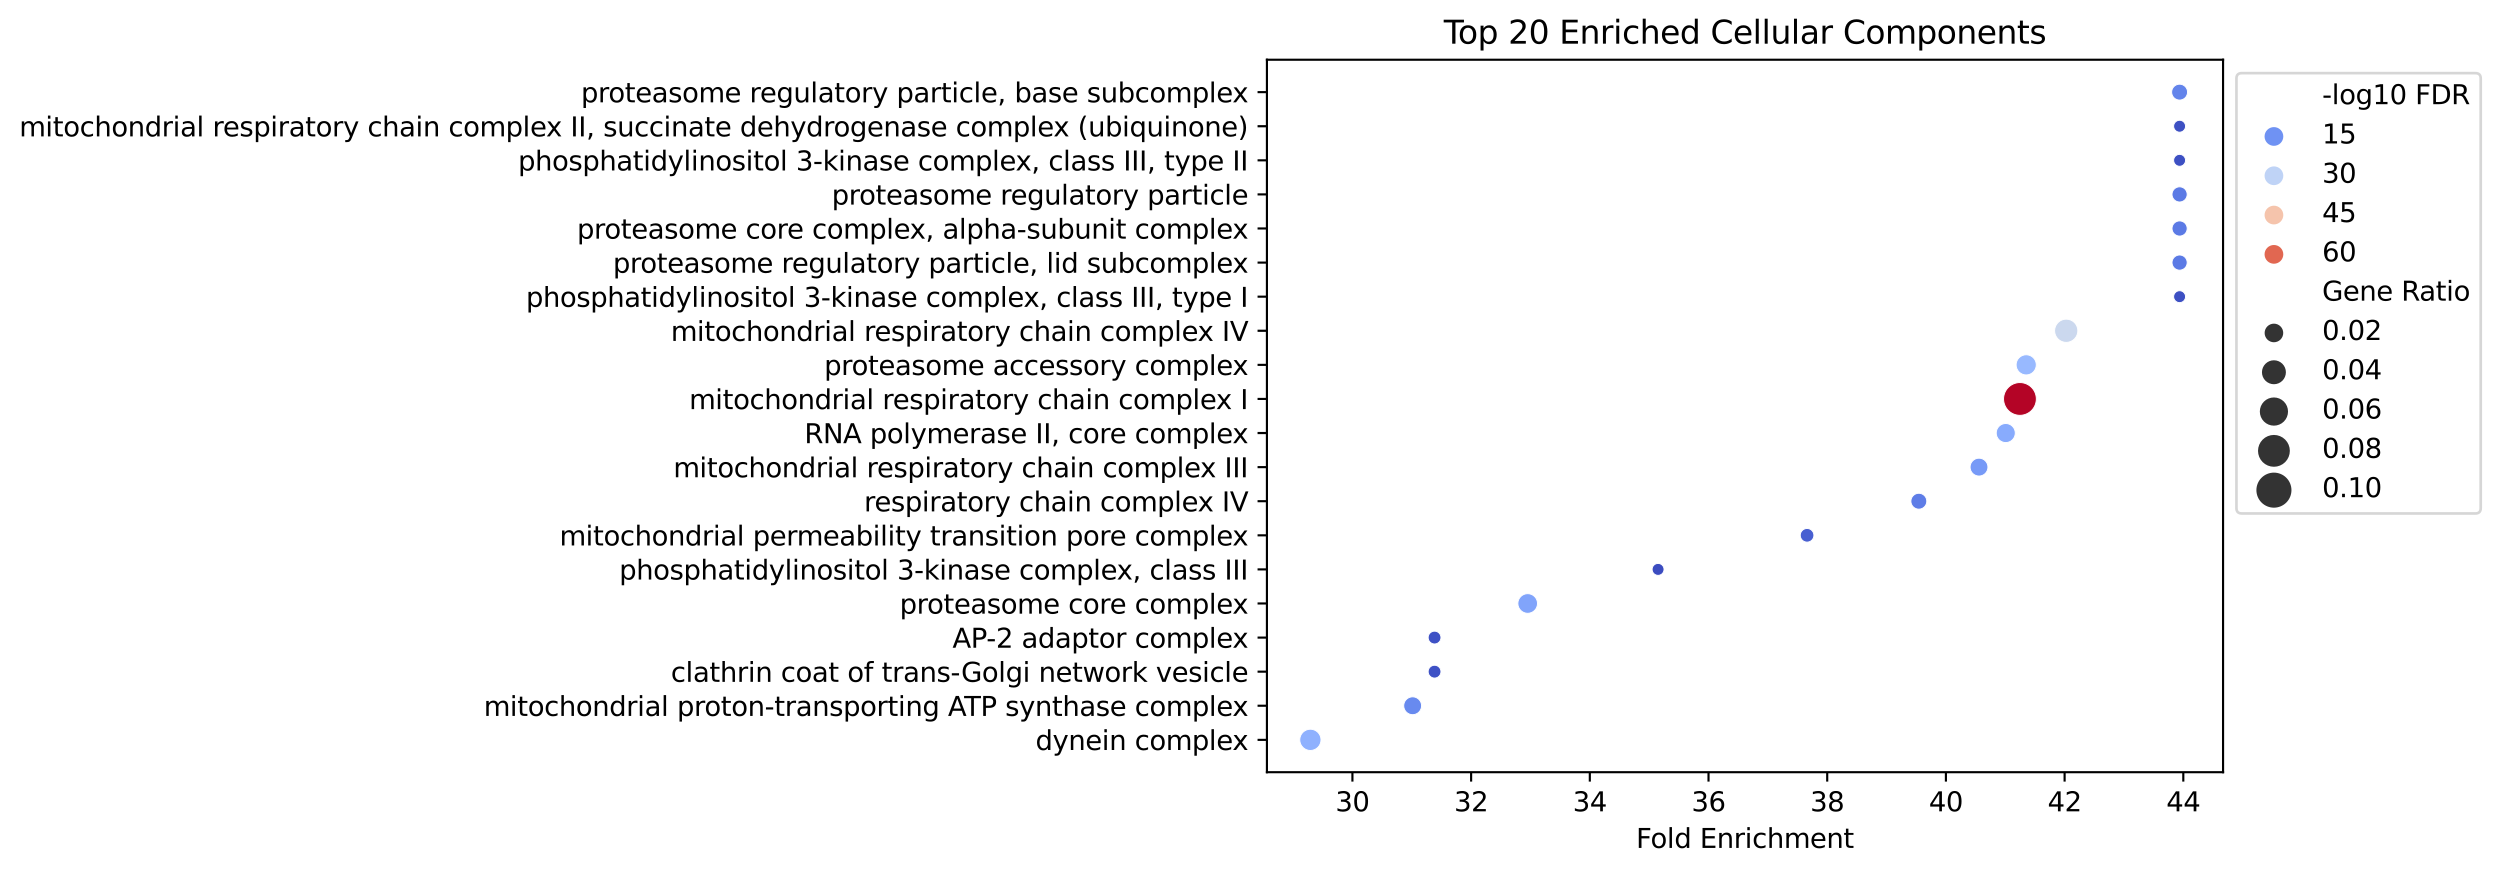 <?xml version="1.0" encoding="utf-8" standalone="no"?>
<!DOCTYPE svg PUBLIC "-//W3C//DTD SVG 1.1//EN"
  "http://www.w3.org/Graphics/SVG/1.1/DTD/svg11.dtd">
<svg height="325.986pt" version="1.1" viewBox="0 0 933.761 325.986" width="933.761pt" xmlns="http://www.w3.org/2000/svg" xmlns:xlink="http://www.w3.org/1999/xlink">
 <defs>
  <style type="text/css">*{stroke-linecap:butt;stroke-linejoin:round;}</style>
 </defs>
 <g id="figure_1">
  <g id="patch_1">
   <path d="M 0 325.986 
L 933.761 325.986 
L 933.761 0 
L 0 0 
z
" style="fill:#ffffff;"/>
  </g>
  <g id="axes_1">
   <g id="patch_2">
    <path d="M 473.202 288.43 
L 830.322 288.43 
L 830.322 22.318 
L 473.202 22.318 
z
" style="fill:#ffffff;"/>
   </g>
   <g id="PathCollection_1">
    <path clip-path="url(#p5d398560f9)" d="M 814.089 37.392 
C 814.879 37.392 815.636 37.078 816.195 36.52 
C 816.753 35.961 817.067 35.204 817.067 34.414 
C 817.067 33.624 816.753 32.867 816.195 32.308 
C 815.636 31.75 814.879 31.436 814.089 31.436 
C 813.299 31.436 812.541 31.75 811.983 32.308 
C 811.425 32.867 811.111 33.624 811.111 34.414 
C 811.111 35.204 811.425 35.961 811.983 36.52 
C 812.541 37.078 813.299 37.392 814.089 37.392 
z
" style="fill:#6384eb;stroke:#ffffff;stroke-width:0.358;"/>
    <path clip-path="url(#p5d398560f9)" d="M 814.089 49.383 
C 814.682 49.383 815.251 49.147 815.67 48.728 
C 816.089 48.309 816.325 47.74 816.325 47.147 
C 816.325 46.554 816.089 45.985 815.67 45.566 
C 815.251 45.146 814.682 44.911 814.089 44.911 
C 813.496 44.911 812.927 45.146 812.508 45.566 
C 812.088 45.985 811.853 46.554 811.853 47.147 
C 811.853 47.74 812.088 48.309 812.508 48.728 
C 812.927 49.147 813.496 49.383 814.089 49.383 
z
" style="fill:#3d50c3;stroke:#ffffff;stroke-width:0.358;"/>
    <path clip-path="url(#p5d398560f9)" d="M 814.089 62.115 
C 814.682 62.115 815.251 61.88 815.67 61.461 
C 816.089 61.041 816.325 60.472 816.325 59.879 
C 816.325 59.286 816.089 58.718 815.67 58.298 
C 815.251 57.879 814.682 57.643 814.089 57.643 
C 813.496 57.643 812.927 57.879 812.508 58.298 
C 812.088 58.718 811.853 59.286 811.853 59.879 
C 811.853 60.472 812.088 61.041 812.508 61.461 
C 812.927 61.88 813.496 62.115 814.089 62.115 
z
" style="fill:#3d50c3;stroke:#ffffff;stroke-width:0.358;"/>
    <path clip-path="url(#p5d398560f9)" d="M 814.089 75.457 
C 814.843 75.457 815.567 75.157 816.101 74.624 
C 816.634 74.09 816.934 73.367 816.934 72.612 
C 816.934 71.857 816.634 71.134 816.101 70.6 
C 815.567 70.067 814.843 69.767 814.089 69.767 
C 813.334 69.767 812.611 70.067 812.077 70.6 
C 811.543 71.134 811.244 71.857 811.244 72.612 
C 811.244 73.367 811.543 74.09 812.077 74.624 
C 812.611 75.157 813.334 75.457 814.089 75.457 
z
" style="fill:#5b7ae5;stroke:#ffffff;stroke-width:0.358;"/>
    <path clip-path="url(#p5d398560f9)" d="M 814.089 88.19 
C 814.843 88.19 815.567 87.89 816.101 87.357 
C 816.634 86.823 816.934 86.099 816.934 85.345 
C 816.934 84.59 816.634 83.866 816.101 83.333 
C 815.567 82.799 814.843 82.499 814.089 82.499 
C 813.334 82.499 812.611 82.799 812.077 83.333 
C 811.543 83.866 811.244 84.59 811.244 85.345 
C 811.244 86.099 811.543 86.823 812.077 87.357 
C 812.611 87.89 813.334 88.19 814.089 88.19 
z
" style="fill:#5b7ae5;stroke:#ffffff;stroke-width:0.358;"/>
    <path clip-path="url(#p5d398560f9)" d="M 814.089 100.922 
C 814.843 100.922 815.567 100.623 816.101 100.089 
C 816.634 99.556 816.934 98.832 816.934 98.077 
C 816.934 97.323 816.634 96.599 816.101 96.065 
C 815.567 95.532 814.843 95.232 814.089 95.232 
C 813.334 95.232 812.611 95.532 812.077 96.065 
C 811.543 96.599 811.244 97.323 811.244 98.077 
C 811.244 98.832 811.543 99.556 812.077 100.089 
C 812.611 100.623 813.334 100.922 814.089 100.922 
z
" style="fill:#5b7ae5;stroke:#ffffff;stroke-width:0.358;"/>
    <path clip-path="url(#p5d398560f9)" d="M 814.089 113.046 
C 814.682 113.046 815.251 112.81 815.67 112.391 
C 816.089 111.972 816.325 111.403 816.325 110.81 
C 816.325 110.217 816.089 109.648 815.67 109.229 
C 815.251 108.809 814.682 108.574 814.089 108.574 
C 813.496 108.574 812.927 108.809 812.508 109.229 
C 812.088 109.648 811.853 110.217 811.853 110.81 
C 811.853 111.403 812.088 111.972 812.508 112.391 
C 812.927 112.81 813.496 113.046 814.089 113.046 
z
" style="fill:#3d50c3;stroke:#ffffff;stroke-width:0.358;"/>
    <path clip-path="url(#p5d398560f9)" d="M 771.743 127.893 
C 772.896 127.893 774.003 127.435 774.819 126.619 
C 775.635 125.803 776.093 124.696 776.093 123.543 
C 776.093 122.389 775.635 121.282 774.819 120.466 
C 774.003 119.65 772.896 119.192 771.743 119.192 
C 770.589 119.192 769.482 119.65 768.666 120.466 
C 767.85 121.282 767.392 122.389 767.392 123.543 
C 767.392 124.696 767.85 125.803 768.666 126.619 
C 769.482 127.435 770.589 127.893 771.743 127.893 
z
" style="fill:#cbd8ee;stroke:#ffffff;stroke-width:0.358;"/>
    <path clip-path="url(#p5d398560f9)" d="M 756.797 140.055 
C 757.799 140.055 758.761 139.657 759.469 138.948 
C 760.178 138.239 760.577 137.278 760.577 136.275 
C 760.577 135.273 760.178 134.311 759.469 133.603 
C 758.761 132.894 757.799 132.496 756.797 132.496 
C 755.794 132.496 754.833 132.894 754.124 133.603 
C 753.415 134.311 753.017 135.273 753.017 136.275 
C 753.017 137.278 753.415 138.239 754.124 138.948 
C 754.833 139.657 755.794 140.055 756.797 140.055 
z
" style="fill:#98b9ff;stroke:#ffffff;stroke-width:0.358;"/>
    <path clip-path="url(#p5d398560f9)" d="M 754.458 155.132 
C 756.082 155.132 757.64 154.486 758.789 153.338 
C 759.937 152.19 760.582 150.632 760.582 149.008 
C 760.582 147.384 759.937 145.826 758.789 144.678 
C 757.64 143.529 756.082 142.884 754.458 142.884 
C 752.834 142.884 751.277 143.529 750.128 144.678 
C 748.98 145.826 748.335 147.384 748.335 149.008 
C 748.335 150.632 748.98 152.19 750.128 153.338 
C 751.277 154.486 752.834 155.132 754.458 155.132 
z
" style="fill:#b40426;stroke:#ffffff;stroke-width:0.358;"/>
    <path clip-path="url(#p5d398560f9)" d="M 749.158 165.309 
C 750.104 165.309 751.012 164.933 751.682 164.264 
C 752.351 163.595 752.727 162.687 752.727 161.74 
C 752.727 160.794 752.351 159.886 751.682 159.217 
C 751.012 158.547 750.104 158.171 749.158 158.171 
C 748.211 158.171 747.304 158.547 746.634 159.217 
C 745.965 159.886 745.589 160.794 745.589 161.74 
C 745.589 162.687 745.965 163.595 746.634 164.264 
C 747.304 164.933 748.211 165.309 749.158 165.309 
z
" style="fill:#88abfd;stroke:#ffffff;stroke-width:0.358;"/>
    <path clip-path="url(#p5d398560f9)" d="M 739.169 177.818 
C 740.056 177.818 740.907 177.466 741.534 176.838 
C 742.161 176.211 742.514 175.36 742.514 174.473 
C 742.514 173.586 742.161 172.735 741.534 172.108 
C 740.907 171.48 740.056 171.128 739.169 171.128 
C 738.281 171.128 737.43 171.48 736.803 172.108 
C 736.176 172.735 735.823 173.586 735.823 174.473 
C 735.823 175.36 736.176 176.211 736.803 176.838 
C 737.43 177.466 738.281 177.818 739.169 177.818 
z
" style="fill:#779af7;stroke:#ffffff;stroke-width:0.358;"/>
    <path clip-path="url(#p5d398560f9)" d="M 716.692 190.184 
C 717.482 190.184 718.24 189.87 718.798 189.312 
C 719.357 188.753 719.671 187.996 719.671 187.206 
C 719.671 186.416 719.357 185.658 718.798 185.1 
C 718.24 184.541 717.482 184.228 716.692 184.228 
C 715.903 184.228 715.145 184.541 714.587 185.1 
C 714.028 185.658 713.714 186.416 713.714 187.206 
C 713.714 187.996 714.028 188.753 714.587 189.312 
C 715.145 189.87 715.903 190.184 716.692 190.184 
z
" style="fill:#5e7de7;stroke:#ffffff;stroke-width:0.358;"/>
    <path clip-path="url(#p5d398560f9)" d="M 674.951 202.497 
C 675.63 202.497 676.281 202.228 676.761 201.748 
C 677.24 201.268 677.51 200.617 677.51 199.938 
C 677.51 199.26 677.24 198.609 676.761 198.129 
C 676.281 197.649 675.63 197.38 674.951 197.38 
C 674.273 197.38 673.622 197.649 673.142 198.129 
C 672.662 198.609 672.392 199.26 672.392 199.938 
C 672.392 200.617 672.662 201.268 673.142 201.748 
C 673.622 202.228 674.273 202.497 674.951 202.497 
z
" style="fill:#485fd1;stroke:#ffffff;stroke-width:0.358;"/>
    <path clip-path="url(#p5d398560f9)" d="M 619.296 214.907 
C 619.889 214.907 620.458 214.671 620.877 214.252 
C 621.297 213.833 621.532 213.264 621.532 212.671 
C 621.532 212.078 621.297 211.509 620.877 211.09 
C 620.458 210.671 619.889 210.435 619.296 210.435 
C 618.703 210.435 618.134 210.671 617.715 211.09 
C 617.296 211.509 617.06 212.078 617.06 212.671 
C 617.06 213.264 617.296 213.833 617.715 214.252 
C 618.134 214.671 618.703 214.907 619.296 214.907 
z
" style="fill:#3b4cc0;stroke:#ffffff;stroke-width:0.358;"/>
    <path clip-path="url(#p5d398560f9)" d="M 570.598 229.079 
C 571.573 229.079 572.508 228.692 573.197 228.003 
C 573.886 227.313 574.274 226.378 574.274 225.404 
C 574.274 224.429 573.886 223.494 573.197 222.804 
C 572.508 222.115 571.573 221.728 570.598 221.728 
C 569.623 221.728 568.688 222.115 567.999 222.804 
C 567.309 223.494 566.922 224.429 566.922 225.404 
C 566.922 226.378 567.309 227.313 567.999 228.003 
C 568.688 228.692 569.623 229.079 570.598 229.079 
z
" style="fill:#81a4fb;stroke:#ffffff;stroke-width:0.358;"/>
    <path clip-path="url(#p5d398560f9)" d="M 535.814 240.539 
C 536.451 240.539 537.062 240.286 537.513 239.835 
C 537.963 239.385 538.216 238.773 538.216 238.136 
C 538.216 237.499 537.963 236.888 537.513 236.437 
C 537.062 235.987 536.451 235.733 535.814 235.733 
C 535.176 235.733 534.565 235.987 534.114 236.437 
C 533.664 236.888 533.411 237.499 533.411 238.136 
C 533.411 238.773 533.664 239.385 534.114 239.835 
C 534.565 240.286 535.176 240.539 535.814 240.539 
z
" style="fill:#3e51c5;stroke:#ffffff;stroke-width:0.358;"/>
    <path clip-path="url(#p5d398560f9)" d="M 535.814 253.272 
C 536.451 253.272 537.062 253.019 537.513 252.568 
C 537.963 252.117 538.216 251.506 538.216 250.869 
C 538.216 250.232 537.963 249.62 537.513 249.17 
C 537.062 248.719 536.451 248.466 535.814 248.466 
C 535.176 248.466 534.565 248.719 534.114 249.17 
C 533.664 249.62 533.411 250.232 533.411 250.869 
C 533.411 251.506 533.664 252.117 534.114 252.568 
C 534.565 253.019 535.176 253.272 535.814 253.272 
z
" style="fill:#3e51c5;stroke:#ffffff;stroke-width:0.358;"/>
    <path clip-path="url(#p5d398560f9)" d="M 527.629 266.947 
C 528.516 266.947 529.367 266.594 529.994 265.967 
C 530.622 265.34 530.974 264.489 530.974 263.601 
C 530.974 262.714 530.622 261.863 529.994 261.236 
C 529.367 260.609 528.516 260.256 527.629 260.256 
C 526.742 260.256 525.891 260.609 525.264 261.236 
C 524.636 261.863 524.284 262.714 524.284 263.601 
C 524.284 264.489 524.636 265.34 525.264 265.967 
C 525.891 266.594 526.742 266.947 527.629 266.947 
z
" style="fill:#688aef;stroke:#ffffff;stroke-width:0.358;"/>
    <path clip-path="url(#p5d398560f9)" d="M 489.434 280.313 
C 490.49 280.313 491.502 279.894 492.248 279.148 
C 492.994 278.402 493.413 277.389 493.413 276.334 
C 493.413 275.279 492.994 274.267 492.248 273.52 
C 491.502 272.774 490.49 272.355 489.434 272.355 
C 488.379 272.355 487.367 272.774 486.621 273.52 
C 485.874 274.267 485.455 275.279 485.455 276.334 
C 485.455 277.389 485.874 278.402 486.621 279.148 
C 487.367 279.894 488.379 280.313 489.434 280.313 
z
" style="fill:#8fb1fe;stroke:#ffffff;stroke-width:0.358;"/>
   </g>
   <g id="PathCollection_2"/>
   <g id="PathCollection_3"/>
   <g id="PathCollection_4"/>
   <g id="PathCollection_5"/>
   <g id="PathCollection_6"/>
   <g id="PathCollection_7"/>
   <g id="PathCollection_8"/>
   <g id="PathCollection_9"/>
   <g id="PathCollection_10"/>
   <g id="matplotlib.axis_1">
    <g id="xtick_1">
     <g id="line2d_1">
      <defs>
       <path d="M 0 0 
L 0 3.5 
" id="m41d391e627" style="stroke:#000000;stroke-width:0.8;"/>
      </defs>
      <g>
       <use style="stroke:#000000;stroke-width:0.8;" x="505.136" xlink:href="#m41d391e627" y="288.43"/>
      </g>
     </g>
     <g id="text_1">
      <!-- 30 -->
      <g transform="translate(498.773 303.029)scale(0.1 -0.1)">
       <defs>
        <path d="M 2597 2516 
Q 3050 2419 3304 2112 
Q 3559 1806 3559 1356 
Q 3559 666 3084 287 
Q 2609 -91 1734 -91 
Q 1441 -91 1130 -33 
Q 819 25 488 141 
L 488 750 
Q 750 597 1062 519 
Q 1375 441 1716 441 
Q 2309 441 2620 675 
Q 2931 909 2931 1356 
Q 2931 1769 2642 2001 
Q 2353 2234 1838 2234 
L 1294 2234 
L 1294 2753 
L 1863 2753 
Q 2328 2753 2575 2939 
Q 2822 3125 2822 3475 
Q 2822 3834 2567 4026 
Q 2313 4219 1838 4219 
Q 1578 4219 1281 4162 
Q 984 4106 628 3988 
L 628 4550 
Q 988 4650 1302 4700 
Q 1616 4750 1894 4750 
Q 2613 4750 3031 4423 
Q 3450 4097 3450 3541 
Q 3450 3153 3228 2886 
Q 3006 2619 2597 2516 
z
" id="DejaVuSans-33" transform="scale(0.016)"/>
        <path d="M 2034 4250 
Q 1547 4250 1301 3770 
Q 1056 3291 1056 2328 
Q 1056 1369 1301 889 
Q 1547 409 2034 409 
Q 2525 409 2770 889 
Q 3016 1369 3016 2328 
Q 3016 3291 2770 3770 
Q 2525 4250 2034 4250 
z
M 2034 4750 
Q 2819 4750 3233 4129 
Q 3647 3509 3647 2328 
Q 3647 1150 3233 529 
Q 2819 -91 2034 -91 
Q 1250 -91 836 529 
Q 422 1150 422 2328 
Q 422 3509 836 4129 
Q 1250 4750 2034 4750 
z
" id="DejaVuSans-30" transform="scale(0.016)"/>
       </defs>
       <use xlink:href="#DejaVuSans-33"/>
       <use x="63.623" xlink:href="#DejaVuSans-30"/>
      </g>
     </g>
    </g>
    <g id="xtick_2">
     <g id="line2d_2">
      <g>
       <use style="stroke:#000000;stroke-width:0.8;" x="549.47" xlink:href="#m41d391e627" y="288.43"/>
      </g>
     </g>
     <g id="text_2">
      <!-- 32 -->
      <g transform="translate(543.107 303.029)scale(0.1 -0.1)">
       <defs>
        <path d="M 1228 531 
L 3431 531 
L 3431 0 
L 469 0 
L 469 531 
Q 828 903 1448 1529 
Q 2069 2156 2228 2338 
Q 2531 2678 2651 2914 
Q 2772 3150 2772 3378 
Q 2772 3750 2511 3984 
Q 2250 4219 1831 4219 
Q 1534 4219 1204 4116 
Q 875 4013 500 3803 
L 500 4441 
Q 881 4594 1212 4672 
Q 1544 4750 1819 4750 
Q 2544 4750 2975 4387 
Q 3406 4025 3406 3419 
Q 3406 3131 3298 2873 
Q 3191 2616 2906 2266 
Q 2828 2175 2409 1742 
Q 1991 1309 1228 531 
z
" id="DejaVuSans-32" transform="scale(0.016)"/>
       </defs>
       <use xlink:href="#DejaVuSans-33"/>
       <use x="63.623" xlink:href="#DejaVuSans-32"/>
      </g>
     </g>
    </g>
    <g id="xtick_3">
     <g id="line2d_3">
      <g>
       <use style="stroke:#000000;stroke-width:0.8;" x="593.804" xlink:href="#m41d391e627" y="288.43"/>
      </g>
     </g>
     <g id="text_3">
      <!-- 34 -->
      <g transform="translate(587.442 303.029)scale(0.1 -0.1)">
       <defs>
        <path d="M 2419 4116 
L 825 1625 
L 2419 1625 
L 2419 4116 
z
M 2253 4666 
L 3047 4666 
L 3047 1625 
L 3713 1625 
L 3713 1100 
L 3047 1100 
L 3047 0 
L 2419 0 
L 2419 1100 
L 313 1100 
L 313 1709 
L 2253 4666 
z
" id="DejaVuSans-34" transform="scale(0.016)"/>
       </defs>
       <use xlink:href="#DejaVuSans-33"/>
       <use x="63.623" xlink:href="#DejaVuSans-34"/>
      </g>
     </g>
    </g>
    <g id="xtick_4">
     <g id="line2d_4">
      <g>
       <use style="stroke:#000000;stroke-width:0.8;" x="638.138" xlink:href="#m41d391e627" y="288.43"/>
      </g>
     </g>
     <g id="text_4">
      <!-- 36 -->
      <g transform="translate(631.776 303.029)scale(0.1 -0.1)">
       <defs>
        <path d="M 2113 2584 
Q 1688 2584 1439 2293 
Q 1191 2003 1191 1497 
Q 1191 994 1439 701 
Q 1688 409 2113 409 
Q 2538 409 2786 701 
Q 3034 994 3034 1497 
Q 3034 2003 2786 2293 
Q 2538 2584 2113 2584 
z
M 3366 4563 
L 3366 3988 
Q 3128 4100 2886 4159 
Q 2644 4219 2406 4219 
Q 1781 4219 1451 3797 
Q 1122 3375 1075 2522 
Q 1259 2794 1537 2939 
Q 1816 3084 2150 3084 
Q 2853 3084 3261 2657 
Q 3669 2231 3669 1497 
Q 3669 778 3244 343 
Q 2819 -91 2113 -91 
Q 1303 -91 875 529 
Q 447 1150 447 2328 
Q 447 3434 972 4092 
Q 1497 4750 2381 4750 
Q 2619 4750 2861 4703 
Q 3103 4656 3366 4563 
z
" id="DejaVuSans-36" transform="scale(0.016)"/>
       </defs>
       <use xlink:href="#DejaVuSans-33"/>
       <use x="63.623" xlink:href="#DejaVuSans-36"/>
      </g>
     </g>
    </g>
    <g id="xtick_5">
     <g id="line2d_5">
      <g>
       <use style="stroke:#000000;stroke-width:0.8;" x="682.472" xlink:href="#m41d391e627" y="288.43"/>
      </g>
     </g>
     <g id="text_5">
      <!-- 38 -->
      <g transform="translate(676.11 303.029)scale(0.1 -0.1)">
       <defs>
        <path d="M 2034 2216 
Q 1584 2216 1326 1975 
Q 1069 1734 1069 1313 
Q 1069 891 1326 650 
Q 1584 409 2034 409 
Q 2484 409 2743 651 
Q 3003 894 3003 1313 
Q 3003 1734 2745 1975 
Q 2488 2216 2034 2216 
z
M 1403 2484 
Q 997 2584 770 2862 
Q 544 3141 544 3541 
Q 544 4100 942 4425 
Q 1341 4750 2034 4750 
Q 2731 4750 3128 4425 
Q 3525 4100 3525 3541 
Q 3525 3141 3298 2862 
Q 3072 2584 2669 2484 
Q 3125 2378 3379 2068 
Q 3634 1759 3634 1313 
Q 3634 634 3220 271 
Q 2806 -91 2034 -91 
Q 1263 -91 848 271 
Q 434 634 434 1313 
Q 434 1759 690 2068 
Q 947 2378 1403 2484 
z
M 1172 3481 
Q 1172 3119 1398 2916 
Q 1625 2713 2034 2713 
Q 2441 2713 2670 2916 
Q 2900 3119 2900 3481 
Q 2900 3844 2670 4047 
Q 2441 4250 2034 4250 
Q 1625 4250 1398 4047 
Q 1172 3844 1172 3481 
z
" id="DejaVuSans-38" transform="scale(0.016)"/>
       </defs>
       <use xlink:href="#DejaVuSans-33"/>
       <use x="63.623" xlink:href="#DejaVuSans-38"/>
      </g>
     </g>
    </g>
    <g id="xtick_6">
     <g id="line2d_6">
      <g>
       <use style="stroke:#000000;stroke-width:0.8;" x="726.806" xlink:href="#m41d391e627" y="288.43"/>
      </g>
     </g>
     <g id="text_6">
      <!-- 40 -->
      <g transform="translate(720.444 303.029)scale(0.1 -0.1)">
       <use xlink:href="#DejaVuSans-34"/>
       <use x="63.623" xlink:href="#DejaVuSans-30"/>
      </g>
     </g>
    </g>
    <g id="xtick_7">
     <g id="line2d_7">
      <g>
       <use style="stroke:#000000;stroke-width:0.8;" x="771.14" xlink:href="#m41d391e627" y="288.43"/>
      </g>
     </g>
     <g id="text_7">
      <!-- 42 -->
      <g transform="translate(764.778 303.029)scale(0.1 -0.1)">
       <use xlink:href="#DejaVuSans-34"/>
       <use x="63.623" xlink:href="#DejaVuSans-32"/>
      </g>
     </g>
    </g>
    <g id="xtick_8">
     <g id="line2d_8">
      <g>
       <use style="stroke:#000000;stroke-width:0.8;" x="815.474" xlink:href="#m41d391e627" y="288.43"/>
      </g>
     </g>
     <g id="text_8">
      <!-- 44 -->
      <g transform="translate(809.112 303.029)scale(0.1 -0.1)">
       <use xlink:href="#DejaVuSans-34"/>
       <use x="63.623" xlink:href="#DejaVuSans-34"/>
      </g>
     </g>
    </g>
    <g id="text_9">
     <!-- Fold Enrichment -->
     <g transform="translate(611.089 316.707)scale(0.1 -0.1)">
      <defs>
       <path d="M 628 4666 
L 3309 4666 
L 3309 4134 
L 1259 4134 
L 1259 2759 
L 3109 2759 
L 3109 2228 
L 1259 2228 
L 1259 0 
L 628 0 
L 628 4666 
z
" id="DejaVuSans-46" transform="scale(0.016)"/>
       <path d="M 1959 3097 
Q 1497 3097 1228 2736 
Q 959 2375 959 1747 
Q 959 1119 1226 758 
Q 1494 397 1959 397 
Q 2419 397 2687 759 
Q 2956 1122 2956 1747 
Q 2956 2369 2687 2733 
Q 2419 3097 1959 3097 
z
M 1959 3584 
Q 2709 3584 3137 3096 
Q 3566 2609 3566 1747 
Q 3566 888 3137 398 
Q 2709 -91 1959 -91 
Q 1206 -91 779 398 
Q 353 888 353 1747 
Q 353 2609 779 3096 
Q 1206 3584 1959 3584 
z
" id="DejaVuSans-6f" transform="scale(0.016)"/>
       <path d="M 603 4863 
L 1178 4863 
L 1178 0 
L 603 0 
L 603 4863 
z
" id="DejaVuSans-6c" transform="scale(0.016)"/>
       <path d="M 2906 2969 
L 2906 4863 
L 3481 4863 
L 3481 0 
L 2906 0 
L 2906 525 
Q 2725 213 2448 61 
Q 2172 -91 1784 -91 
Q 1150 -91 751 415 
Q 353 922 353 1747 
Q 353 2572 751 3078 
Q 1150 3584 1784 3584 
Q 2172 3584 2448 3432 
Q 2725 3281 2906 2969 
z
M 947 1747 
Q 947 1113 1208 752 
Q 1469 391 1925 391 
Q 2381 391 2643 752 
Q 2906 1113 2906 1747 
Q 2906 2381 2643 2742 
Q 2381 3103 1925 3103 
Q 1469 3103 1208 2742 
Q 947 2381 947 1747 
z
" id="DejaVuSans-64" transform="scale(0.016)"/>
       <path id="DejaVuSans-20" transform="scale(0.016)"/>
       <path d="M 628 4666 
L 3578 4666 
L 3578 4134 
L 1259 4134 
L 1259 2753 
L 3481 2753 
L 3481 2222 
L 1259 2222 
L 1259 531 
L 3634 531 
L 3634 0 
L 628 0 
L 628 4666 
z
" id="DejaVuSans-45" transform="scale(0.016)"/>
       <path d="M 3513 2113 
L 3513 0 
L 2938 0 
L 2938 2094 
Q 2938 2591 2744 2837 
Q 2550 3084 2163 3084 
Q 1697 3084 1428 2787 
Q 1159 2491 1159 1978 
L 1159 0 
L 581 0 
L 581 3500 
L 1159 3500 
L 1159 2956 
Q 1366 3272 1645 3428 
Q 1925 3584 2291 3584 
Q 2894 3584 3203 3211 
Q 3513 2838 3513 2113 
z
" id="DejaVuSans-6e" transform="scale(0.016)"/>
       <path d="M 2631 2963 
Q 2534 3019 2420 3045 
Q 2306 3072 2169 3072 
Q 1681 3072 1420 2755 
Q 1159 2438 1159 1844 
L 1159 0 
L 581 0 
L 581 3500 
L 1159 3500 
L 1159 2956 
Q 1341 3275 1631 3429 
Q 1922 3584 2338 3584 
Q 2397 3584 2469 3576 
Q 2541 3569 2628 3553 
L 2631 2963 
z
" id="DejaVuSans-72" transform="scale(0.016)"/>
       <path d="M 603 3500 
L 1178 3500 
L 1178 0 
L 603 0 
L 603 3500 
z
M 603 4863 
L 1178 4863 
L 1178 4134 
L 603 4134 
L 603 4863 
z
" id="DejaVuSans-69" transform="scale(0.016)"/>
       <path d="M 3122 3366 
L 3122 2828 
Q 2878 2963 2633 3030 
Q 2388 3097 2138 3097 
Q 1578 3097 1268 2742 
Q 959 2388 959 1747 
Q 959 1106 1268 751 
Q 1578 397 2138 397 
Q 2388 397 2633 464 
Q 2878 531 3122 666 
L 3122 134 
Q 2881 22 2623 -34 
Q 2366 -91 2075 -91 
Q 1284 -91 818 406 
Q 353 903 353 1747 
Q 353 2603 823 3093 
Q 1294 3584 2113 3584 
Q 2378 3584 2631 3529 
Q 2884 3475 3122 3366 
z
" id="DejaVuSans-63" transform="scale(0.016)"/>
       <path d="M 3513 2113 
L 3513 0 
L 2938 0 
L 2938 2094 
Q 2938 2591 2744 2837 
Q 2550 3084 2163 3084 
Q 1697 3084 1428 2787 
Q 1159 2491 1159 1978 
L 1159 0 
L 581 0 
L 581 4863 
L 1159 4863 
L 1159 2956 
Q 1366 3272 1645 3428 
Q 1925 3584 2291 3584 
Q 2894 3584 3203 3211 
Q 3513 2838 3513 2113 
z
" id="DejaVuSans-68" transform="scale(0.016)"/>
       <path d="M 3328 2828 
Q 3544 3216 3844 3400 
Q 4144 3584 4550 3584 
Q 5097 3584 5394 3201 
Q 5691 2819 5691 2113 
L 5691 0 
L 5113 0 
L 5113 2094 
Q 5113 2597 4934 2840 
Q 4756 3084 4391 3084 
Q 3944 3084 3684 2787 
Q 3425 2491 3425 1978 
L 3425 0 
L 2847 0 
L 2847 2094 
Q 2847 2600 2669 2842 
Q 2491 3084 2119 3084 
Q 1678 3084 1418 2786 
Q 1159 2488 1159 1978 
L 1159 0 
L 581 0 
L 581 3500 
L 1159 3500 
L 1159 2956 
Q 1356 3278 1631 3431 
Q 1906 3584 2284 3584 
Q 2666 3584 2933 3390 
Q 3200 3197 3328 2828 
z
" id="DejaVuSans-6d" transform="scale(0.016)"/>
       <path d="M 3597 1894 
L 3597 1613 
L 953 1613 
Q 991 1019 1311 708 
Q 1631 397 2203 397 
Q 2534 397 2845 478 
Q 3156 559 3463 722 
L 3463 178 
Q 3153 47 2828 -22 
Q 2503 -91 2169 -91 
Q 1331 -91 842 396 
Q 353 884 353 1716 
Q 353 2575 817 3079 
Q 1281 3584 2069 3584 
Q 2775 3584 3186 3129 
Q 3597 2675 3597 1894 
z
M 3022 2063 
Q 3016 2534 2758 2815 
Q 2500 3097 2075 3097 
Q 1594 3097 1305 2825 
Q 1016 2553 972 2059 
L 3022 2063 
z
" id="DejaVuSans-65" transform="scale(0.016)"/>
       <path d="M 1172 4494 
L 1172 3500 
L 2356 3500 
L 2356 3053 
L 1172 3053 
L 1172 1153 
Q 1172 725 1289 603 
Q 1406 481 1766 481 
L 2356 481 
L 2356 0 
L 1766 0 
Q 1100 0 847 248 
Q 594 497 594 1153 
L 594 3053 
L 172 3053 
L 172 3500 
L 594 3500 
L 594 4494 
L 1172 4494 
z
" id="DejaVuSans-74" transform="scale(0.016)"/>
      </defs>
      <use xlink:href="#DejaVuSans-46"/>
      <use x="53.895" xlink:href="#DejaVuSans-6f"/>
      <use x="115.076" xlink:href="#DejaVuSans-6c"/>
      <use x="142.859" xlink:href="#DejaVuSans-64"/>
      <use x="206.336" xlink:href="#DejaVuSans-20"/>
      <use x="238.123" xlink:href="#DejaVuSans-45"/>
      <use x="301.307" xlink:href="#DejaVuSans-6e"/>
      <use x="364.686" xlink:href="#DejaVuSans-72"/>
      <use x="405.799" xlink:href="#DejaVuSans-69"/>
      <use x="433.582" xlink:href="#DejaVuSans-63"/>
      <use x="488.562" xlink:href="#DejaVuSans-68"/>
      <use x="551.941" xlink:href="#DejaVuSans-6d"/>
      <use x="649.354" xlink:href="#DejaVuSans-65"/>
      <use x="710.877" xlink:href="#DejaVuSans-6e"/>
      <use x="774.256" xlink:href="#DejaVuSans-74"/>
     </g>
    </g>
   </g>
   <g id="matplotlib.axis_2">
    <g id="ytick_1">
     <g id="line2d_9">
      <defs>
       <path d="M 0 0 
L -3.5 0 
" id="m2d820df146" style="stroke:#000000;stroke-width:0.8;"/>
      </defs>
      <g>
       <use style="stroke:#000000;stroke-width:0.8;" x="473.202" xlink:href="#m2d820df146" y="34.414"/>
      </g>
     </g>
     <g id="text_10">
      <!-- proteasome regulatory particle, base subcomplex -->
      <g transform="translate(217.003 38.213)scale(0.1 -0.1)">
       <defs>
        <path d="M 1159 525 
L 1159 -1331 
L 581 -1331 
L 581 3500 
L 1159 3500 
L 1159 2969 
Q 1341 3281 1617 3432 
Q 1894 3584 2278 3584 
Q 2916 3584 3314 3078 
Q 3713 2572 3713 1747 
Q 3713 922 3314 415 
Q 2916 -91 2278 -91 
Q 1894 -91 1617 61 
Q 1341 213 1159 525 
z
M 3116 1747 
Q 3116 2381 2855 2742 
Q 2594 3103 2138 3103 
Q 1681 3103 1420 2742 
Q 1159 2381 1159 1747 
Q 1159 1113 1420 752 
Q 1681 391 2138 391 
Q 2594 391 2855 752 
Q 3116 1113 3116 1747 
z
" id="DejaVuSans-70" transform="scale(0.016)"/>
        <path d="M 2194 1759 
Q 1497 1759 1228 1600 
Q 959 1441 959 1056 
Q 959 750 1161 570 
Q 1363 391 1709 391 
Q 2188 391 2477 730 
Q 2766 1069 2766 1631 
L 2766 1759 
L 2194 1759 
z
M 3341 1997 
L 3341 0 
L 2766 0 
L 2766 531 
Q 2569 213 2275 61 
Q 1981 -91 1556 -91 
Q 1019 -91 701 211 
Q 384 513 384 1019 
Q 384 1609 779 1909 
Q 1175 2209 1959 2209 
L 2766 2209 
L 2766 2266 
Q 2766 2663 2505 2880 
Q 2244 3097 1772 3097 
Q 1472 3097 1187 3025 
Q 903 2953 641 2809 
L 641 3341 
Q 956 3463 1253 3523 
Q 1550 3584 1831 3584 
Q 2591 3584 2966 3190 
Q 3341 2797 3341 1997 
z
" id="DejaVuSans-61" transform="scale(0.016)"/>
        <path d="M 2834 3397 
L 2834 2853 
Q 2591 2978 2328 3040 
Q 2066 3103 1784 3103 
Q 1356 3103 1142 2972 
Q 928 2841 928 2578 
Q 928 2378 1081 2264 
Q 1234 2150 1697 2047 
L 1894 2003 
Q 2506 1872 2764 1633 
Q 3022 1394 3022 966 
Q 3022 478 2636 193 
Q 2250 -91 1575 -91 
Q 1294 -91 989 -36 
Q 684 19 347 128 
L 347 722 
Q 666 556 975 473 
Q 1284 391 1588 391 
Q 1994 391 2212 530 
Q 2431 669 2431 922 
Q 2431 1156 2273 1281 
Q 2116 1406 1581 1522 
L 1381 1569 
Q 847 1681 609 1914 
Q 372 2147 372 2553 
Q 372 3047 722 3315 
Q 1072 3584 1716 3584 
Q 2034 3584 2315 3537 
Q 2597 3491 2834 3397 
z
" id="DejaVuSans-73" transform="scale(0.016)"/>
        <path d="M 2906 1791 
Q 2906 2416 2648 2759 
Q 2391 3103 1925 3103 
Q 1463 3103 1205 2759 
Q 947 2416 947 1791 
Q 947 1169 1205 825 
Q 1463 481 1925 481 
Q 2391 481 2648 825 
Q 2906 1169 2906 1791 
z
M 3481 434 
Q 3481 -459 3084 -895 
Q 2688 -1331 1869 -1331 
Q 1566 -1331 1297 -1286 
Q 1028 -1241 775 -1147 
L 775 -588 
Q 1028 -725 1275 -790 
Q 1522 -856 1778 -856 
Q 2344 -856 2625 -561 
Q 2906 -266 2906 331 
L 2906 616 
Q 2728 306 2450 153 
Q 2172 0 1784 0 
Q 1141 0 747 490 
Q 353 981 353 1791 
Q 353 2603 747 3093 
Q 1141 3584 1784 3584 
Q 2172 3584 2450 3431 
Q 2728 3278 2906 2969 
L 2906 3500 
L 3481 3500 
L 3481 434 
z
" id="DejaVuSans-67" transform="scale(0.016)"/>
        <path d="M 544 1381 
L 544 3500 
L 1119 3500 
L 1119 1403 
Q 1119 906 1312 657 
Q 1506 409 1894 409 
Q 2359 409 2629 706 
Q 2900 1003 2900 1516 
L 2900 3500 
L 3475 3500 
L 3475 0 
L 2900 0 
L 2900 538 
Q 2691 219 2414 64 
Q 2138 -91 1772 -91 
Q 1169 -91 856 284 
Q 544 659 544 1381 
z
M 1991 3584 
L 1991 3584 
z
" id="DejaVuSans-75" transform="scale(0.016)"/>
        <path d="M 2059 -325 
Q 1816 -950 1584 -1140 
Q 1353 -1331 966 -1331 
L 506 -1331 
L 506 -850 
L 844 -850 
Q 1081 -850 1212 -737 
Q 1344 -625 1503 -206 
L 1606 56 
L 191 3500 
L 800 3500 
L 1894 763 
L 2988 3500 
L 3597 3500 
L 2059 -325 
z
" id="DejaVuSans-79" transform="scale(0.016)"/>
        <path d="M 750 794 
L 1409 794 
L 1409 256 
L 897 -744 
L 494 -744 
L 750 256 
L 750 794 
z
" id="DejaVuSans-2c" transform="scale(0.016)"/>
        <path d="M 3116 1747 
Q 3116 2381 2855 2742 
Q 2594 3103 2138 3103 
Q 1681 3103 1420 2742 
Q 1159 2381 1159 1747 
Q 1159 1113 1420 752 
Q 1681 391 2138 391 
Q 2594 391 2855 752 
Q 3116 1113 3116 1747 
z
M 1159 2969 
Q 1341 3281 1617 3432 
Q 1894 3584 2278 3584 
Q 2916 3584 3314 3078 
Q 3713 2572 3713 1747 
Q 3713 922 3314 415 
Q 2916 -91 2278 -91 
Q 1894 -91 1617 61 
Q 1341 213 1159 525 
L 1159 0 
L 581 0 
L 581 4863 
L 1159 4863 
L 1159 2969 
z
" id="DejaVuSans-62" transform="scale(0.016)"/>
        <path d="M 3513 3500 
L 2247 1797 
L 3578 0 
L 2900 0 
L 1881 1375 
L 863 0 
L 184 0 
L 1544 1831 
L 300 3500 
L 978 3500 
L 1906 2253 
L 2834 3500 
L 3513 3500 
z
" id="DejaVuSans-78" transform="scale(0.016)"/>
       </defs>
       <use xlink:href="#DejaVuSans-70"/>
       <use x="63.477" xlink:href="#DejaVuSans-72"/>
       <use x="102.34" xlink:href="#DejaVuSans-6f"/>
       <use x="163.521" xlink:href="#DejaVuSans-74"/>
       <use x="202.73" xlink:href="#DejaVuSans-65"/>
       <use x="264.254" xlink:href="#DejaVuSans-61"/>
       <use x="325.533" xlink:href="#DejaVuSans-73"/>
       <use x="377.633" xlink:href="#DejaVuSans-6f"/>
       <use x="438.814" xlink:href="#DejaVuSans-6d"/>
       <use x="536.227" xlink:href="#DejaVuSans-65"/>
       <use x="597.75" xlink:href="#DejaVuSans-20"/>
       <use x="629.537" xlink:href="#DejaVuSans-72"/>
       <use x="668.4" xlink:href="#DejaVuSans-65"/>
       <use x="729.924" xlink:href="#DejaVuSans-67"/>
       <use x="793.4" xlink:href="#DejaVuSans-75"/>
       <use x="856.779" xlink:href="#DejaVuSans-6c"/>
       <use x="884.562" xlink:href="#DejaVuSans-61"/>
       <use x="945.842" xlink:href="#DejaVuSans-74"/>
       <use x="985.051" xlink:href="#DejaVuSans-6f"/>
       <use x="1046.232" xlink:href="#DejaVuSans-72"/>
       <use x="1087.346" xlink:href="#DejaVuSans-79"/>
       <use x="1146.525" xlink:href="#DejaVuSans-20"/>
       <use x="1178.312" xlink:href="#DejaVuSans-70"/>
       <use x="1241.789" xlink:href="#DejaVuSans-61"/>
       <use x="1303.068" xlink:href="#DejaVuSans-72"/>
       <use x="1344.182" xlink:href="#DejaVuSans-74"/>
       <use x="1383.391" xlink:href="#DejaVuSans-69"/>
       <use x="1411.174" xlink:href="#DejaVuSans-63"/>
       <use x="1466.154" xlink:href="#DejaVuSans-6c"/>
       <use x="1493.938" xlink:href="#DejaVuSans-65"/>
       <use x="1555.461" xlink:href="#DejaVuSans-2c"/>
       <use x="1587.248" xlink:href="#DejaVuSans-20"/>
       <use x="1619.035" xlink:href="#DejaVuSans-62"/>
       <use x="1682.512" xlink:href="#DejaVuSans-61"/>
       <use x="1743.791" xlink:href="#DejaVuSans-73"/>
       <use x="1795.891" xlink:href="#DejaVuSans-65"/>
       <use x="1857.414" xlink:href="#DejaVuSans-20"/>
       <use x="1889.201" xlink:href="#DejaVuSans-73"/>
       <use x="1941.301" xlink:href="#DejaVuSans-75"/>
       <use x="2004.68" xlink:href="#DejaVuSans-62"/>
       <use x="2068.156" xlink:href="#DejaVuSans-63"/>
       <use x="2123.137" xlink:href="#DejaVuSans-6f"/>
       <use x="2184.318" xlink:href="#DejaVuSans-6d"/>
       <use x="2281.73" xlink:href="#DejaVuSans-70"/>
       <use x="2345.207" xlink:href="#DejaVuSans-6c"/>
       <use x="2372.99" xlink:href="#DejaVuSans-65"/>
       <use x="2432.764" xlink:href="#DejaVuSans-78"/>
      </g>
     </g>
    </g>
    <g id="ytick_2">
     <g id="line2d_10">
      <g>
       <use style="stroke:#000000;stroke-width:0.8;" x="473.202" xlink:href="#m2d820df146" y="47.147"/>
      </g>
     </g>
     <g id="text_11">
      <!-- mitochondrial respiratory chain complex II, succinate dehydrogenase complex (ubiquinone) -->
      <g transform="translate(7.2 50.946)scale(0.1 -0.1)">
       <defs>
        <path d="M 628 4666 
L 1259 4666 
L 1259 0 
L 628 0 
L 628 4666 
z
" id="DejaVuSans-49" transform="scale(0.016)"/>
        <path d="M 1984 4856 
Q 1566 4138 1362 3434 
Q 1159 2731 1159 2009 
Q 1159 1288 1364 580 
Q 1569 -128 1984 -844 
L 1484 -844 
Q 1016 -109 783 600 
Q 550 1309 550 2009 
Q 550 2706 781 3412 
Q 1013 4119 1484 4856 
L 1984 4856 
z
" id="DejaVuSans-28" transform="scale(0.016)"/>
        <path d="M 947 1747 
Q 947 1113 1208 752 
Q 1469 391 1925 391 
Q 2381 391 2643 752 
Q 2906 1113 2906 1747 
Q 2906 2381 2643 2742 
Q 2381 3103 1925 3103 
Q 1469 3103 1208 2742 
Q 947 2381 947 1747 
z
M 2906 525 
Q 2725 213 2448 61 
Q 2172 -91 1784 -91 
Q 1150 -91 751 415 
Q 353 922 353 1747 
Q 353 2572 751 3078 
Q 1150 3584 1784 3584 
Q 2172 3584 2448 3432 
Q 2725 3281 2906 2969 
L 2906 3500 
L 3481 3500 
L 3481 -1331 
L 2906 -1331 
L 2906 525 
z
" id="DejaVuSans-71" transform="scale(0.016)"/>
        <path d="M 513 4856 
L 1013 4856 
Q 1481 4119 1714 3412 
Q 1947 2706 1947 2009 
Q 1947 1309 1714 600 
Q 1481 -109 1013 -844 
L 513 -844 
Q 928 -128 1133 580 
Q 1338 1288 1338 2009 
Q 1338 2731 1133 3434 
Q 928 4138 513 4856 
z
" id="DejaVuSans-29" transform="scale(0.016)"/>
       </defs>
       <use xlink:href="#DejaVuSans-6d"/>
       <use x="97.412" xlink:href="#DejaVuSans-69"/>
       <use x="125.195" xlink:href="#DejaVuSans-74"/>
       <use x="164.404" xlink:href="#DejaVuSans-6f"/>
       <use x="225.586" xlink:href="#DejaVuSans-63"/>
       <use x="280.566" xlink:href="#DejaVuSans-68"/>
       <use x="343.945" xlink:href="#DejaVuSans-6f"/>
       <use x="405.127" xlink:href="#DejaVuSans-6e"/>
       <use x="468.506" xlink:href="#DejaVuSans-64"/>
       <use x="531.982" xlink:href="#DejaVuSans-72"/>
       <use x="573.096" xlink:href="#DejaVuSans-69"/>
       <use x="600.879" xlink:href="#DejaVuSans-61"/>
       <use x="662.158" xlink:href="#DejaVuSans-6c"/>
       <use x="689.941" xlink:href="#DejaVuSans-20"/>
       <use x="721.729" xlink:href="#DejaVuSans-72"/>
       <use x="760.592" xlink:href="#DejaVuSans-65"/>
       <use x="822.115" xlink:href="#DejaVuSans-73"/>
       <use x="874.215" xlink:href="#DejaVuSans-70"/>
       <use x="937.691" xlink:href="#DejaVuSans-69"/>
       <use x="965.475" xlink:href="#DejaVuSans-72"/>
       <use x="1006.588" xlink:href="#DejaVuSans-61"/>
       <use x="1067.867" xlink:href="#DejaVuSans-74"/>
       <use x="1107.076" xlink:href="#DejaVuSans-6f"/>
       <use x="1168.258" xlink:href="#DejaVuSans-72"/>
       <use x="1209.371" xlink:href="#DejaVuSans-79"/>
       <use x="1268.551" xlink:href="#DejaVuSans-20"/>
       <use x="1300.338" xlink:href="#DejaVuSans-63"/>
       <use x="1355.318" xlink:href="#DejaVuSans-68"/>
       <use x="1418.697" xlink:href="#DejaVuSans-61"/>
       <use x="1479.977" xlink:href="#DejaVuSans-69"/>
       <use x="1507.76" xlink:href="#DejaVuSans-6e"/>
       <use x="1571.139" xlink:href="#DejaVuSans-20"/>
       <use x="1602.926" xlink:href="#DejaVuSans-63"/>
       <use x="1657.906" xlink:href="#DejaVuSans-6f"/>
       <use x="1719.088" xlink:href="#DejaVuSans-6d"/>
       <use x="1816.5" xlink:href="#DejaVuSans-70"/>
       <use x="1879.977" xlink:href="#DejaVuSans-6c"/>
       <use x="1907.76" xlink:href="#DejaVuSans-65"/>
       <use x="1967.533" xlink:href="#DejaVuSans-78"/>
       <use x="2026.713" xlink:href="#DejaVuSans-20"/>
       <use x="2058.5" xlink:href="#DejaVuSans-49"/>
       <use x="2087.992" xlink:href="#DejaVuSans-49"/>
       <use x="2117.484" xlink:href="#DejaVuSans-2c"/>
       <use x="2149.271" xlink:href="#DejaVuSans-20"/>
       <use x="2181.059" xlink:href="#DejaVuSans-73"/>
       <use x="2233.158" xlink:href="#DejaVuSans-75"/>
       <use x="2296.537" xlink:href="#DejaVuSans-63"/>
       <use x="2351.518" xlink:href="#DejaVuSans-63"/>
       <use x="2406.498" xlink:href="#DejaVuSans-69"/>
       <use x="2434.281" xlink:href="#DejaVuSans-6e"/>
       <use x="2497.66" xlink:href="#DejaVuSans-61"/>
       <use x="2558.939" xlink:href="#DejaVuSans-74"/>
       <use x="2598.148" xlink:href="#DejaVuSans-65"/>
       <use x="2659.672" xlink:href="#DejaVuSans-20"/>
       <use x="2691.459" xlink:href="#DejaVuSans-64"/>
       <use x="2754.936" xlink:href="#DejaVuSans-65"/>
       <use x="2816.459" xlink:href="#DejaVuSans-68"/>
       <use x="2879.838" xlink:href="#DejaVuSans-79"/>
       <use x="2939.018" xlink:href="#DejaVuSans-64"/>
       <use x="3002.494" xlink:href="#DejaVuSans-72"/>
       <use x="3041.357" xlink:href="#DejaVuSans-6f"/>
       <use x="3102.539" xlink:href="#DejaVuSans-67"/>
       <use x="3166.016" xlink:href="#DejaVuSans-65"/>
       <use x="3227.539" xlink:href="#DejaVuSans-6e"/>
       <use x="3290.918" xlink:href="#DejaVuSans-61"/>
       <use x="3352.197" xlink:href="#DejaVuSans-73"/>
       <use x="3404.297" xlink:href="#DejaVuSans-65"/>
       <use x="3465.82" xlink:href="#DejaVuSans-20"/>
       <use x="3497.607" xlink:href="#DejaVuSans-63"/>
       <use x="3552.588" xlink:href="#DejaVuSans-6f"/>
       <use x="3613.77" xlink:href="#DejaVuSans-6d"/>
       <use x="3711.182" xlink:href="#DejaVuSans-70"/>
       <use x="3774.658" xlink:href="#DejaVuSans-6c"/>
       <use x="3802.441" xlink:href="#DejaVuSans-65"/>
       <use x="3862.215" xlink:href="#DejaVuSans-78"/>
       <use x="3921.395" xlink:href="#DejaVuSans-20"/>
       <use x="3953.182" xlink:href="#DejaVuSans-28"/>
       <use x="3992.195" xlink:href="#DejaVuSans-75"/>
       <use x="4055.574" xlink:href="#DejaVuSans-62"/>
       <use x="4119.051" xlink:href="#DejaVuSans-69"/>
       <use x="4146.834" xlink:href="#DejaVuSans-71"/>
       <use x="4210.311" xlink:href="#DejaVuSans-75"/>
       <use x="4273.689" xlink:href="#DejaVuSans-69"/>
       <use x="4301.473" xlink:href="#DejaVuSans-6e"/>
       <use x="4364.852" xlink:href="#DejaVuSans-6f"/>
       <use x="4426.033" xlink:href="#DejaVuSans-6e"/>
       <use x="4489.412" xlink:href="#DejaVuSans-65"/>
       <use x="4550.936" xlink:href="#DejaVuSans-29"/>
      </g>
     </g>
    </g>
    <g id="ytick_3">
     <g id="line2d_11">
      <g>
       <use style="stroke:#000000;stroke-width:0.8;" x="473.202" xlink:href="#m2d820df146" y="59.879"/>
      </g>
     </g>
     <g id="text_12">
      <!-- phosphatidylinositol 3-kinase complex, class III, type II -->
      <g transform="translate(193.503 63.679)scale(0.1 -0.1)">
       <defs>
        <path d="M 313 2009 
L 1997 2009 
L 1997 1497 
L 313 1497 
L 313 2009 
z
" id="DejaVuSans-2d" transform="scale(0.016)"/>
        <path d="M 581 4863 
L 1159 4863 
L 1159 1991 
L 2875 3500 
L 3609 3500 
L 1753 1863 
L 3688 0 
L 2938 0 
L 1159 1709 
L 1159 0 
L 581 0 
L 581 4863 
z
" id="DejaVuSans-6b" transform="scale(0.016)"/>
       </defs>
       <use xlink:href="#DejaVuSans-70"/>
       <use x="63.477" xlink:href="#DejaVuSans-68"/>
       <use x="126.855" xlink:href="#DejaVuSans-6f"/>
       <use x="188.037" xlink:href="#DejaVuSans-73"/>
       <use x="240.137" xlink:href="#DejaVuSans-70"/>
       <use x="303.613" xlink:href="#DejaVuSans-68"/>
       <use x="366.992" xlink:href="#DejaVuSans-61"/>
       <use x="428.271" xlink:href="#DejaVuSans-74"/>
       <use x="467.48" xlink:href="#DejaVuSans-69"/>
       <use x="495.264" xlink:href="#DejaVuSans-64"/>
       <use x="558.74" xlink:href="#DejaVuSans-79"/>
       <use x="617.92" xlink:href="#DejaVuSans-6c"/>
       <use x="645.703" xlink:href="#DejaVuSans-69"/>
       <use x="673.486" xlink:href="#DejaVuSans-6e"/>
       <use x="736.865" xlink:href="#DejaVuSans-6f"/>
       <use x="798.047" xlink:href="#DejaVuSans-73"/>
       <use x="850.146" xlink:href="#DejaVuSans-69"/>
       <use x="877.93" xlink:href="#DejaVuSans-74"/>
       <use x="917.139" xlink:href="#DejaVuSans-6f"/>
       <use x="978.32" xlink:href="#DejaVuSans-6c"/>
       <use x="1006.104" xlink:href="#DejaVuSans-20"/>
       <use x="1037.891" xlink:href="#DejaVuSans-33"/>
       <use x="1101.514" xlink:href="#DejaVuSans-2d"/>
       <use x="1137.598" xlink:href="#DejaVuSans-6b"/>
       <use x="1195.508" xlink:href="#DejaVuSans-69"/>
       <use x="1223.291" xlink:href="#DejaVuSans-6e"/>
       <use x="1286.67" xlink:href="#DejaVuSans-61"/>
       <use x="1347.949" xlink:href="#DejaVuSans-73"/>
       <use x="1400.049" xlink:href="#DejaVuSans-65"/>
       <use x="1461.572" xlink:href="#DejaVuSans-20"/>
       <use x="1493.359" xlink:href="#DejaVuSans-63"/>
       <use x="1548.34" xlink:href="#DejaVuSans-6f"/>
       <use x="1609.521" xlink:href="#DejaVuSans-6d"/>
       <use x="1706.934" xlink:href="#DejaVuSans-70"/>
       <use x="1770.41" xlink:href="#DejaVuSans-6c"/>
       <use x="1798.193" xlink:href="#DejaVuSans-65"/>
       <use x="1857.967" xlink:href="#DejaVuSans-78"/>
       <use x="1917.146" xlink:href="#DejaVuSans-2c"/>
       <use x="1948.934" xlink:href="#DejaVuSans-20"/>
       <use x="1980.721" xlink:href="#DejaVuSans-63"/>
       <use x="2035.701" xlink:href="#DejaVuSans-6c"/>
       <use x="2063.484" xlink:href="#DejaVuSans-61"/>
       <use x="2124.764" xlink:href="#DejaVuSans-73"/>
       <use x="2176.863" xlink:href="#DejaVuSans-73"/>
       <use x="2228.963" xlink:href="#DejaVuSans-20"/>
       <use x="2260.75" xlink:href="#DejaVuSans-49"/>
       <use x="2290.242" xlink:href="#DejaVuSans-49"/>
       <use x="2319.734" xlink:href="#DejaVuSans-49"/>
       <use x="2349.227" xlink:href="#DejaVuSans-2c"/>
       <use x="2381.014" xlink:href="#DejaVuSans-20"/>
       <use x="2412.801" xlink:href="#DejaVuSans-74"/>
       <use x="2452.01" xlink:href="#DejaVuSans-79"/>
       <use x="2511.189" xlink:href="#DejaVuSans-70"/>
       <use x="2574.666" xlink:href="#DejaVuSans-65"/>
       <use x="2636.189" xlink:href="#DejaVuSans-20"/>
       <use x="2667.977" xlink:href="#DejaVuSans-49"/>
       <use x="2697.469" xlink:href="#DejaVuSans-49"/>
      </g>
     </g>
    </g>
    <g id="ytick_4">
     <g id="line2d_12">
      <g>
       <use style="stroke:#000000;stroke-width:0.8;" x="473.202" xlink:href="#m2d820df146" y="72.612"/>
      </g>
     </g>
     <g id="text_13">
      <!-- proteasome regulatory particle -->
      <g transform="translate(310.653 76.411)scale(0.1 -0.1)">
       <use xlink:href="#DejaVuSans-70"/>
       <use x="63.477" xlink:href="#DejaVuSans-72"/>
       <use x="102.34" xlink:href="#DejaVuSans-6f"/>
       <use x="163.521" xlink:href="#DejaVuSans-74"/>
       <use x="202.73" xlink:href="#DejaVuSans-65"/>
       <use x="264.254" xlink:href="#DejaVuSans-61"/>
       <use x="325.533" xlink:href="#DejaVuSans-73"/>
       <use x="377.633" xlink:href="#DejaVuSans-6f"/>
       <use x="438.814" xlink:href="#DejaVuSans-6d"/>
       <use x="536.227" xlink:href="#DejaVuSans-65"/>
       <use x="597.75" xlink:href="#DejaVuSans-20"/>
       <use x="629.537" xlink:href="#DejaVuSans-72"/>
       <use x="668.4" xlink:href="#DejaVuSans-65"/>
       <use x="729.924" xlink:href="#DejaVuSans-67"/>
       <use x="793.4" xlink:href="#DejaVuSans-75"/>
       <use x="856.779" xlink:href="#DejaVuSans-6c"/>
       <use x="884.562" xlink:href="#DejaVuSans-61"/>
       <use x="945.842" xlink:href="#DejaVuSans-74"/>
       <use x="985.051" xlink:href="#DejaVuSans-6f"/>
       <use x="1046.232" xlink:href="#DejaVuSans-72"/>
       <use x="1087.346" xlink:href="#DejaVuSans-79"/>
       <use x="1146.525" xlink:href="#DejaVuSans-20"/>
       <use x="1178.312" xlink:href="#DejaVuSans-70"/>
       <use x="1241.789" xlink:href="#DejaVuSans-61"/>
       <use x="1303.068" xlink:href="#DejaVuSans-72"/>
       <use x="1344.182" xlink:href="#DejaVuSans-74"/>
       <use x="1383.391" xlink:href="#DejaVuSans-69"/>
       <use x="1411.174" xlink:href="#DejaVuSans-63"/>
       <use x="1466.154" xlink:href="#DejaVuSans-6c"/>
       <use x="1493.938" xlink:href="#DejaVuSans-65"/>
      </g>
     </g>
    </g>
    <g id="ytick_5">
     <g id="line2d_13">
      <g>
       <use style="stroke:#000000;stroke-width:0.8;" x="473.202" xlink:href="#m2d820df146" y="85.345"/>
      </g>
     </g>
     <g id="text_14">
      <!-- proteasome core complex, alpha-subunit complex -->
      <g transform="translate(215.519 89.144)scale(0.1 -0.1)">
       <use xlink:href="#DejaVuSans-70"/>
       <use x="63.477" xlink:href="#DejaVuSans-72"/>
       <use x="102.34" xlink:href="#DejaVuSans-6f"/>
       <use x="163.521" xlink:href="#DejaVuSans-74"/>
       <use x="202.73" xlink:href="#DejaVuSans-65"/>
       <use x="264.254" xlink:href="#DejaVuSans-61"/>
       <use x="325.533" xlink:href="#DejaVuSans-73"/>
       <use x="377.633" xlink:href="#DejaVuSans-6f"/>
       <use x="438.814" xlink:href="#DejaVuSans-6d"/>
       <use x="536.227" xlink:href="#DejaVuSans-65"/>
       <use x="597.75" xlink:href="#DejaVuSans-20"/>
       <use x="629.537" xlink:href="#DejaVuSans-63"/>
       <use x="684.518" xlink:href="#DejaVuSans-6f"/>
       <use x="745.699" xlink:href="#DejaVuSans-72"/>
       <use x="784.562" xlink:href="#DejaVuSans-65"/>
       <use x="846.086" xlink:href="#DejaVuSans-20"/>
       <use x="877.873" xlink:href="#DejaVuSans-63"/>
       <use x="932.854" xlink:href="#DejaVuSans-6f"/>
       <use x="994.035" xlink:href="#DejaVuSans-6d"/>
       <use x="1091.447" xlink:href="#DejaVuSans-70"/>
       <use x="1154.924" xlink:href="#DejaVuSans-6c"/>
       <use x="1182.707" xlink:href="#DejaVuSans-65"/>
       <use x="1242.48" xlink:href="#DejaVuSans-78"/>
       <use x="1301.66" xlink:href="#DejaVuSans-2c"/>
       <use x="1333.447" xlink:href="#DejaVuSans-20"/>
       <use x="1365.234" xlink:href="#DejaVuSans-61"/>
       <use x="1426.514" xlink:href="#DejaVuSans-6c"/>
       <use x="1454.297" xlink:href="#DejaVuSans-70"/>
       <use x="1517.773" xlink:href="#DejaVuSans-68"/>
       <use x="1581.152" xlink:href="#DejaVuSans-61"/>
       <use x="1642.432" xlink:href="#DejaVuSans-2d"/>
       <use x="1678.516" xlink:href="#DejaVuSans-73"/>
       <use x="1730.615" xlink:href="#DejaVuSans-75"/>
       <use x="1793.994" xlink:href="#DejaVuSans-62"/>
       <use x="1857.471" xlink:href="#DejaVuSans-75"/>
       <use x="1920.85" xlink:href="#DejaVuSans-6e"/>
       <use x="1984.229" xlink:href="#DejaVuSans-69"/>
       <use x="2012.012" xlink:href="#DejaVuSans-74"/>
       <use x="2051.221" xlink:href="#DejaVuSans-20"/>
       <use x="2083.008" xlink:href="#DejaVuSans-63"/>
       <use x="2137.988" xlink:href="#DejaVuSans-6f"/>
       <use x="2199.17" xlink:href="#DejaVuSans-6d"/>
       <use x="2296.582" xlink:href="#DejaVuSans-70"/>
       <use x="2360.059" xlink:href="#DejaVuSans-6c"/>
       <use x="2387.842" xlink:href="#DejaVuSans-65"/>
       <use x="2447.615" xlink:href="#DejaVuSans-78"/>
      </g>
     </g>
    </g>
    <g id="ytick_6">
     <g id="line2d_14">
      <g>
       <use style="stroke:#000000;stroke-width:0.8;" x="473.202" xlink:href="#m2d820df146" y="98.077"/>
      </g>
     </g>
     <g id="text_15">
      <!-- proteasome regulatory particle, lid subcomplex -->
      <g transform="translate(228.938 101.877)scale(0.1 -0.1)">
       <use xlink:href="#DejaVuSans-70"/>
       <use x="63.477" xlink:href="#DejaVuSans-72"/>
       <use x="102.34" xlink:href="#DejaVuSans-6f"/>
       <use x="163.521" xlink:href="#DejaVuSans-74"/>
       <use x="202.73" xlink:href="#DejaVuSans-65"/>
       <use x="264.254" xlink:href="#DejaVuSans-61"/>
       <use x="325.533" xlink:href="#DejaVuSans-73"/>
       <use x="377.633" xlink:href="#DejaVuSans-6f"/>
       <use x="438.814" xlink:href="#DejaVuSans-6d"/>
       <use x="536.227" xlink:href="#DejaVuSans-65"/>
       <use x="597.75" xlink:href="#DejaVuSans-20"/>
       <use x="629.537" xlink:href="#DejaVuSans-72"/>
       <use x="668.4" xlink:href="#DejaVuSans-65"/>
       <use x="729.924" xlink:href="#DejaVuSans-67"/>
       <use x="793.4" xlink:href="#DejaVuSans-75"/>
       <use x="856.779" xlink:href="#DejaVuSans-6c"/>
       <use x="884.562" xlink:href="#DejaVuSans-61"/>
       <use x="945.842" xlink:href="#DejaVuSans-74"/>
       <use x="985.051" xlink:href="#DejaVuSans-6f"/>
       <use x="1046.232" xlink:href="#DejaVuSans-72"/>
       <use x="1087.346" xlink:href="#DejaVuSans-79"/>
       <use x="1146.525" xlink:href="#DejaVuSans-20"/>
       <use x="1178.312" xlink:href="#DejaVuSans-70"/>
       <use x="1241.789" xlink:href="#DejaVuSans-61"/>
       <use x="1303.068" xlink:href="#DejaVuSans-72"/>
       <use x="1344.182" xlink:href="#DejaVuSans-74"/>
       <use x="1383.391" xlink:href="#DejaVuSans-69"/>
       <use x="1411.174" xlink:href="#DejaVuSans-63"/>
       <use x="1466.154" xlink:href="#DejaVuSans-6c"/>
       <use x="1493.938" xlink:href="#DejaVuSans-65"/>
       <use x="1555.461" xlink:href="#DejaVuSans-2c"/>
       <use x="1587.248" xlink:href="#DejaVuSans-20"/>
       <use x="1619.035" xlink:href="#DejaVuSans-6c"/>
       <use x="1646.818" xlink:href="#DejaVuSans-69"/>
       <use x="1674.602" xlink:href="#DejaVuSans-64"/>
       <use x="1738.078" xlink:href="#DejaVuSans-20"/>
       <use x="1769.865" xlink:href="#DejaVuSans-73"/>
       <use x="1821.965" xlink:href="#DejaVuSans-75"/>
       <use x="1885.344" xlink:href="#DejaVuSans-62"/>
       <use x="1948.82" xlink:href="#DejaVuSans-63"/>
       <use x="2003.801" xlink:href="#DejaVuSans-6f"/>
       <use x="2064.982" xlink:href="#DejaVuSans-6d"/>
       <use x="2162.395" xlink:href="#DejaVuSans-70"/>
       <use x="2225.871" xlink:href="#DejaVuSans-6c"/>
       <use x="2253.654" xlink:href="#DejaVuSans-65"/>
       <use x="2313.428" xlink:href="#DejaVuSans-78"/>
      </g>
     </g>
    </g>
    <g id="ytick_7">
     <g id="line2d_15">
      <g>
       <use style="stroke:#000000;stroke-width:0.8;" x="473.202" xlink:href="#m2d820df146" y="110.81"/>
      </g>
     </g>
     <g id="text_16">
      <!-- phosphatidylinositol 3-kinase complex, class III, type I -->
      <g transform="translate(196.453 114.609)scale(0.1 -0.1)">
       <use xlink:href="#DejaVuSans-70"/>
       <use x="63.477" xlink:href="#DejaVuSans-68"/>
       <use x="126.855" xlink:href="#DejaVuSans-6f"/>
       <use x="188.037" xlink:href="#DejaVuSans-73"/>
       <use x="240.137" xlink:href="#DejaVuSans-70"/>
       <use x="303.613" xlink:href="#DejaVuSans-68"/>
       <use x="366.992" xlink:href="#DejaVuSans-61"/>
       <use x="428.271" xlink:href="#DejaVuSans-74"/>
       <use x="467.48" xlink:href="#DejaVuSans-69"/>
       <use x="495.264" xlink:href="#DejaVuSans-64"/>
       <use x="558.74" xlink:href="#DejaVuSans-79"/>
       <use x="617.92" xlink:href="#DejaVuSans-6c"/>
       <use x="645.703" xlink:href="#DejaVuSans-69"/>
       <use x="673.486" xlink:href="#DejaVuSans-6e"/>
       <use x="736.865" xlink:href="#DejaVuSans-6f"/>
       <use x="798.047" xlink:href="#DejaVuSans-73"/>
       <use x="850.146" xlink:href="#DejaVuSans-69"/>
       <use x="877.93" xlink:href="#DejaVuSans-74"/>
       <use x="917.139" xlink:href="#DejaVuSans-6f"/>
       <use x="978.32" xlink:href="#DejaVuSans-6c"/>
       <use x="1006.104" xlink:href="#DejaVuSans-20"/>
       <use x="1037.891" xlink:href="#DejaVuSans-33"/>
       <use x="1101.514" xlink:href="#DejaVuSans-2d"/>
       <use x="1137.598" xlink:href="#DejaVuSans-6b"/>
       <use x="1195.508" xlink:href="#DejaVuSans-69"/>
       <use x="1223.291" xlink:href="#DejaVuSans-6e"/>
       <use x="1286.67" xlink:href="#DejaVuSans-61"/>
       <use x="1347.949" xlink:href="#DejaVuSans-73"/>
       <use x="1400.049" xlink:href="#DejaVuSans-65"/>
       <use x="1461.572" xlink:href="#DejaVuSans-20"/>
       <use x="1493.359" xlink:href="#DejaVuSans-63"/>
       <use x="1548.34" xlink:href="#DejaVuSans-6f"/>
       <use x="1609.521" xlink:href="#DejaVuSans-6d"/>
       <use x="1706.934" xlink:href="#DejaVuSans-70"/>
       <use x="1770.41" xlink:href="#DejaVuSans-6c"/>
       <use x="1798.193" xlink:href="#DejaVuSans-65"/>
       <use x="1857.967" xlink:href="#DejaVuSans-78"/>
       <use x="1917.146" xlink:href="#DejaVuSans-2c"/>
       <use x="1948.934" xlink:href="#DejaVuSans-20"/>
       <use x="1980.721" xlink:href="#DejaVuSans-63"/>
       <use x="2035.701" xlink:href="#DejaVuSans-6c"/>
       <use x="2063.484" xlink:href="#DejaVuSans-61"/>
       <use x="2124.764" xlink:href="#DejaVuSans-73"/>
       <use x="2176.863" xlink:href="#DejaVuSans-73"/>
       <use x="2228.963" xlink:href="#DejaVuSans-20"/>
       <use x="2260.75" xlink:href="#DejaVuSans-49"/>
       <use x="2290.242" xlink:href="#DejaVuSans-49"/>
       <use x="2319.734" xlink:href="#DejaVuSans-49"/>
       <use x="2349.227" xlink:href="#DejaVuSans-2c"/>
       <use x="2381.014" xlink:href="#DejaVuSans-20"/>
       <use x="2412.801" xlink:href="#DejaVuSans-74"/>
       <use x="2452.01" xlink:href="#DejaVuSans-79"/>
       <use x="2511.189" xlink:href="#DejaVuSans-70"/>
       <use x="2574.666" xlink:href="#DejaVuSans-65"/>
       <use x="2636.189" xlink:href="#DejaVuSans-20"/>
       <use x="2667.977" xlink:href="#DejaVuSans-49"/>
      </g>
     </g>
    </g>
    <g id="ytick_8">
     <g id="line2d_16">
      <g>
       <use style="stroke:#000000;stroke-width:0.8;" x="473.202" xlink:href="#m2d820df146" y="123.543"/>
      </g>
     </g>
     <g id="text_17">
      <!-- mitochondrial respiratory chain complex IV -->
      <g transform="translate(250.561 127.342)scale(0.1 -0.1)">
       <defs>
        <path d="M 1831 0 
L 50 4666 
L 709 4666 
L 2188 738 
L 3669 4666 
L 4325 4666 
L 2547 0 
L 1831 0 
z
" id="DejaVuSans-56" transform="scale(0.016)"/>
       </defs>
       <use xlink:href="#DejaVuSans-6d"/>
       <use x="97.412" xlink:href="#DejaVuSans-69"/>
       <use x="125.195" xlink:href="#DejaVuSans-74"/>
       <use x="164.404" xlink:href="#DejaVuSans-6f"/>
       <use x="225.586" xlink:href="#DejaVuSans-63"/>
       <use x="280.566" xlink:href="#DejaVuSans-68"/>
       <use x="343.945" xlink:href="#DejaVuSans-6f"/>
       <use x="405.127" xlink:href="#DejaVuSans-6e"/>
       <use x="468.506" xlink:href="#DejaVuSans-64"/>
       <use x="531.982" xlink:href="#DejaVuSans-72"/>
       <use x="573.096" xlink:href="#DejaVuSans-69"/>
       <use x="600.879" xlink:href="#DejaVuSans-61"/>
       <use x="662.158" xlink:href="#DejaVuSans-6c"/>
       <use x="689.941" xlink:href="#DejaVuSans-20"/>
       <use x="721.729" xlink:href="#DejaVuSans-72"/>
       <use x="760.592" xlink:href="#DejaVuSans-65"/>
       <use x="822.115" xlink:href="#DejaVuSans-73"/>
       <use x="874.215" xlink:href="#DejaVuSans-70"/>
       <use x="937.691" xlink:href="#DejaVuSans-69"/>
       <use x="965.475" xlink:href="#DejaVuSans-72"/>
       <use x="1006.588" xlink:href="#DejaVuSans-61"/>
       <use x="1067.867" xlink:href="#DejaVuSans-74"/>
       <use x="1107.076" xlink:href="#DejaVuSans-6f"/>
       <use x="1168.258" xlink:href="#DejaVuSans-72"/>
       <use x="1209.371" xlink:href="#DejaVuSans-79"/>
       <use x="1268.551" xlink:href="#DejaVuSans-20"/>
       <use x="1300.338" xlink:href="#DejaVuSans-63"/>
       <use x="1355.318" xlink:href="#DejaVuSans-68"/>
       <use x="1418.697" xlink:href="#DejaVuSans-61"/>
       <use x="1479.977" xlink:href="#DejaVuSans-69"/>
       <use x="1507.76" xlink:href="#DejaVuSans-6e"/>
       <use x="1571.139" xlink:href="#DejaVuSans-20"/>
       <use x="1602.926" xlink:href="#DejaVuSans-63"/>
       <use x="1657.906" xlink:href="#DejaVuSans-6f"/>
       <use x="1719.088" xlink:href="#DejaVuSans-6d"/>
       <use x="1816.5" xlink:href="#DejaVuSans-70"/>
       <use x="1879.977" xlink:href="#DejaVuSans-6c"/>
       <use x="1907.76" xlink:href="#DejaVuSans-65"/>
       <use x="1967.533" xlink:href="#DejaVuSans-78"/>
       <use x="2026.713" xlink:href="#DejaVuSans-20"/>
       <use x="2058.5" xlink:href="#DejaVuSans-49"/>
       <use x="2087.992" xlink:href="#DejaVuSans-56"/>
      </g>
     </g>
    </g>
    <g id="ytick_9">
     <g id="line2d_17">
      <g>
       <use style="stroke:#000000;stroke-width:0.8;" x="473.202" xlink:href="#m2d820df146" y="136.275"/>
      </g>
     </g>
     <g id="text_18">
      <!-- proteasome accessory complex -->
      <g transform="translate(307.842 140.074)scale(0.1 -0.1)">
       <use xlink:href="#DejaVuSans-70"/>
       <use x="63.477" xlink:href="#DejaVuSans-72"/>
       <use x="102.34" xlink:href="#DejaVuSans-6f"/>
       <use x="163.521" xlink:href="#DejaVuSans-74"/>
       <use x="202.73" xlink:href="#DejaVuSans-65"/>
       <use x="264.254" xlink:href="#DejaVuSans-61"/>
       <use x="325.533" xlink:href="#DejaVuSans-73"/>
       <use x="377.633" xlink:href="#DejaVuSans-6f"/>
       <use x="438.814" xlink:href="#DejaVuSans-6d"/>
       <use x="536.227" xlink:href="#DejaVuSans-65"/>
       <use x="597.75" xlink:href="#DejaVuSans-20"/>
       <use x="629.537" xlink:href="#DejaVuSans-61"/>
       <use x="690.816" xlink:href="#DejaVuSans-63"/>
       <use x="745.797" xlink:href="#DejaVuSans-63"/>
       <use x="800.777" xlink:href="#DejaVuSans-65"/>
       <use x="862.301" xlink:href="#DejaVuSans-73"/>
       <use x="914.4" xlink:href="#DejaVuSans-73"/>
       <use x="966.5" xlink:href="#DejaVuSans-6f"/>
       <use x="1027.682" xlink:href="#DejaVuSans-72"/>
       <use x="1068.795" xlink:href="#DejaVuSans-79"/>
       <use x="1127.975" xlink:href="#DejaVuSans-20"/>
       <use x="1159.762" xlink:href="#DejaVuSans-63"/>
       <use x="1214.742" xlink:href="#DejaVuSans-6f"/>
       <use x="1275.924" xlink:href="#DejaVuSans-6d"/>
       <use x="1373.336" xlink:href="#DejaVuSans-70"/>
       <use x="1436.812" xlink:href="#DejaVuSans-6c"/>
       <use x="1464.596" xlink:href="#DejaVuSans-65"/>
       <use x="1524.369" xlink:href="#DejaVuSans-78"/>
      </g>
     </g>
    </g>
    <g id="ytick_10">
     <g id="line2d_18">
      <g>
       <use style="stroke:#000000;stroke-width:0.8;" x="473.202" xlink:href="#m2d820df146" y="149.008"/>
      </g>
     </g>
     <g id="text_19">
      <!-- mitochondrial respiratory chain complex I -->
      <g transform="translate(257.402 152.807)scale(0.1 -0.1)">
       <use xlink:href="#DejaVuSans-6d"/>
       <use x="97.412" xlink:href="#DejaVuSans-69"/>
       <use x="125.195" xlink:href="#DejaVuSans-74"/>
       <use x="164.404" xlink:href="#DejaVuSans-6f"/>
       <use x="225.586" xlink:href="#DejaVuSans-63"/>
       <use x="280.566" xlink:href="#DejaVuSans-68"/>
       <use x="343.945" xlink:href="#DejaVuSans-6f"/>
       <use x="405.127" xlink:href="#DejaVuSans-6e"/>
       <use x="468.506" xlink:href="#DejaVuSans-64"/>
       <use x="531.982" xlink:href="#DejaVuSans-72"/>
       <use x="573.096" xlink:href="#DejaVuSans-69"/>
       <use x="600.879" xlink:href="#DejaVuSans-61"/>
       <use x="662.158" xlink:href="#DejaVuSans-6c"/>
       <use x="689.941" xlink:href="#DejaVuSans-20"/>
       <use x="721.729" xlink:href="#DejaVuSans-72"/>
       <use x="760.592" xlink:href="#DejaVuSans-65"/>
       <use x="822.115" xlink:href="#DejaVuSans-73"/>
       <use x="874.215" xlink:href="#DejaVuSans-70"/>
       <use x="937.691" xlink:href="#DejaVuSans-69"/>
       <use x="965.475" xlink:href="#DejaVuSans-72"/>
       <use x="1006.588" xlink:href="#DejaVuSans-61"/>
       <use x="1067.867" xlink:href="#DejaVuSans-74"/>
       <use x="1107.076" xlink:href="#DejaVuSans-6f"/>
       <use x="1168.258" xlink:href="#DejaVuSans-72"/>
       <use x="1209.371" xlink:href="#DejaVuSans-79"/>
       <use x="1268.551" xlink:href="#DejaVuSans-20"/>
       <use x="1300.338" xlink:href="#DejaVuSans-63"/>
       <use x="1355.318" xlink:href="#DejaVuSans-68"/>
       <use x="1418.697" xlink:href="#DejaVuSans-61"/>
       <use x="1479.977" xlink:href="#DejaVuSans-69"/>
       <use x="1507.76" xlink:href="#DejaVuSans-6e"/>
       <use x="1571.139" xlink:href="#DejaVuSans-20"/>
       <use x="1602.926" xlink:href="#DejaVuSans-63"/>
       <use x="1657.906" xlink:href="#DejaVuSans-6f"/>
       <use x="1719.088" xlink:href="#DejaVuSans-6d"/>
       <use x="1816.5" xlink:href="#DejaVuSans-70"/>
       <use x="1879.977" xlink:href="#DejaVuSans-6c"/>
       <use x="1907.76" xlink:href="#DejaVuSans-65"/>
       <use x="1967.533" xlink:href="#DejaVuSans-78"/>
       <use x="2026.713" xlink:href="#DejaVuSans-20"/>
       <use x="2058.5" xlink:href="#DejaVuSans-49"/>
      </g>
     </g>
    </g>
    <g id="ytick_11">
     <g id="line2d_19">
      <g>
       <use style="stroke:#000000;stroke-width:0.8;" x="473.202" xlink:href="#m2d820df146" y="161.74"/>
      </g>
     </g>
     <g id="text_20">
      <!-- RNA polymerase II, core complex -->
      <g transform="translate(300.444 165.54)scale(0.1 -0.1)">
       <defs>
        <path d="M 2841 2188 
Q 3044 2119 3236 1894 
Q 3428 1669 3622 1275 
L 4263 0 
L 3584 0 
L 2988 1197 
Q 2756 1666 2539 1819 
Q 2322 1972 1947 1972 
L 1259 1972 
L 1259 0 
L 628 0 
L 628 4666 
L 2053 4666 
Q 2853 4666 3247 4331 
Q 3641 3997 3641 3322 
Q 3641 2881 3436 2590 
Q 3231 2300 2841 2188 
z
M 1259 4147 
L 1259 2491 
L 2053 2491 
Q 2509 2491 2742 2702 
Q 2975 2913 2975 3322 
Q 2975 3731 2742 3939 
Q 2509 4147 2053 4147 
L 1259 4147 
z
" id="DejaVuSans-52" transform="scale(0.016)"/>
        <path d="M 628 4666 
L 1478 4666 
L 3547 763 
L 3547 4666 
L 4159 4666 
L 4159 0 
L 3309 0 
L 1241 3903 
L 1241 0 
L 628 0 
L 628 4666 
z
" id="DejaVuSans-4e" transform="scale(0.016)"/>
        <path d="M 2188 4044 
L 1331 1722 
L 3047 1722 
L 2188 4044 
z
M 1831 4666 
L 2547 4666 
L 4325 0 
L 3669 0 
L 3244 1197 
L 1141 1197 
L 716 0 
L 50 0 
L 1831 4666 
z
" id="DejaVuSans-41" transform="scale(0.016)"/>
       </defs>
       <use xlink:href="#DejaVuSans-52"/>
       <use x="69.482" xlink:href="#DejaVuSans-4e"/>
       <use x="144.287" xlink:href="#DejaVuSans-41"/>
       <use x="212.695" xlink:href="#DejaVuSans-20"/>
       <use x="244.482" xlink:href="#DejaVuSans-70"/>
       <use x="307.959" xlink:href="#DejaVuSans-6f"/>
       <use x="369.141" xlink:href="#DejaVuSans-6c"/>
       <use x="396.924" xlink:href="#DejaVuSans-79"/>
       <use x="456.104" xlink:href="#DejaVuSans-6d"/>
       <use x="553.516" xlink:href="#DejaVuSans-65"/>
       <use x="615.039" xlink:href="#DejaVuSans-72"/>
       <use x="656.152" xlink:href="#DejaVuSans-61"/>
       <use x="717.432" xlink:href="#DejaVuSans-73"/>
       <use x="769.531" xlink:href="#DejaVuSans-65"/>
       <use x="831.055" xlink:href="#DejaVuSans-20"/>
       <use x="862.842" xlink:href="#DejaVuSans-49"/>
       <use x="892.334" xlink:href="#DejaVuSans-49"/>
       <use x="921.826" xlink:href="#DejaVuSans-2c"/>
       <use x="953.613" xlink:href="#DejaVuSans-20"/>
       <use x="985.4" xlink:href="#DejaVuSans-63"/>
       <use x="1040.381" xlink:href="#DejaVuSans-6f"/>
       <use x="1101.562" xlink:href="#DejaVuSans-72"/>
       <use x="1140.426" xlink:href="#DejaVuSans-65"/>
       <use x="1201.949" xlink:href="#DejaVuSans-20"/>
       <use x="1233.736" xlink:href="#DejaVuSans-63"/>
       <use x="1288.717" xlink:href="#DejaVuSans-6f"/>
       <use x="1349.898" xlink:href="#DejaVuSans-6d"/>
       <use x="1447.311" xlink:href="#DejaVuSans-70"/>
       <use x="1510.787" xlink:href="#DejaVuSans-6c"/>
       <use x="1538.57" xlink:href="#DejaVuSans-65"/>
       <use x="1598.344" xlink:href="#DejaVuSans-78"/>
      </g>
     </g>
    </g>
    <g id="ytick_12">
     <g id="line2d_20">
      <g>
       <use style="stroke:#000000;stroke-width:0.8;" x="473.202" xlink:href="#m2d820df146" y="174.473"/>
      </g>
     </g>
     <g id="text_21">
      <!-- mitochondrial respiratory chain complex III -->
      <g transform="translate(251.502 178.272)scale(0.1 -0.1)">
       <use xlink:href="#DejaVuSans-6d"/>
       <use x="97.412" xlink:href="#DejaVuSans-69"/>
       <use x="125.195" xlink:href="#DejaVuSans-74"/>
       <use x="164.404" xlink:href="#DejaVuSans-6f"/>
       <use x="225.586" xlink:href="#DejaVuSans-63"/>
       <use x="280.566" xlink:href="#DejaVuSans-68"/>
       <use x="343.945" xlink:href="#DejaVuSans-6f"/>
       <use x="405.127" xlink:href="#DejaVuSans-6e"/>
       <use x="468.506" xlink:href="#DejaVuSans-64"/>
       <use x="531.982" xlink:href="#DejaVuSans-72"/>
       <use x="573.096" xlink:href="#DejaVuSans-69"/>
       <use x="600.879" xlink:href="#DejaVuSans-61"/>
       <use x="662.158" xlink:href="#DejaVuSans-6c"/>
       <use x="689.941" xlink:href="#DejaVuSans-20"/>
       <use x="721.729" xlink:href="#DejaVuSans-72"/>
       <use x="760.592" xlink:href="#DejaVuSans-65"/>
       <use x="822.115" xlink:href="#DejaVuSans-73"/>
       <use x="874.215" xlink:href="#DejaVuSans-70"/>
       <use x="937.691" xlink:href="#DejaVuSans-69"/>
       <use x="965.475" xlink:href="#DejaVuSans-72"/>
       <use x="1006.588" xlink:href="#DejaVuSans-61"/>
       <use x="1067.867" xlink:href="#DejaVuSans-74"/>
       <use x="1107.076" xlink:href="#DejaVuSans-6f"/>
       <use x="1168.258" xlink:href="#DejaVuSans-72"/>
       <use x="1209.371" xlink:href="#DejaVuSans-79"/>
       <use x="1268.551" xlink:href="#DejaVuSans-20"/>
       <use x="1300.338" xlink:href="#DejaVuSans-63"/>
       <use x="1355.318" xlink:href="#DejaVuSans-68"/>
       <use x="1418.697" xlink:href="#DejaVuSans-61"/>
       <use x="1479.977" xlink:href="#DejaVuSans-69"/>
       <use x="1507.76" xlink:href="#DejaVuSans-6e"/>
       <use x="1571.139" xlink:href="#DejaVuSans-20"/>
       <use x="1602.926" xlink:href="#DejaVuSans-63"/>
       <use x="1657.906" xlink:href="#DejaVuSans-6f"/>
       <use x="1719.088" xlink:href="#DejaVuSans-6d"/>
       <use x="1816.5" xlink:href="#DejaVuSans-70"/>
       <use x="1879.977" xlink:href="#DejaVuSans-6c"/>
       <use x="1907.76" xlink:href="#DejaVuSans-65"/>
       <use x="1967.533" xlink:href="#DejaVuSans-78"/>
       <use x="2026.713" xlink:href="#DejaVuSans-20"/>
       <use x="2058.5" xlink:href="#DejaVuSans-49"/>
       <use x="2087.992" xlink:href="#DejaVuSans-49"/>
       <use x="2117.484" xlink:href="#DejaVuSans-49"/>
      </g>
     </g>
    </g>
    <g id="ytick_13">
     <g id="line2d_21">
      <g>
       <use style="stroke:#000000;stroke-width:0.8;" x="473.202" xlink:href="#m2d820df146" y="187.206"/>
      </g>
     </g>
     <g id="text_22">
      <!-- respiratory chain complex IV -->
      <g transform="translate(322.733 191.005)scale(0.1 -0.1)">
       <use xlink:href="#DejaVuSans-72"/>
       <use x="38.863" xlink:href="#DejaVuSans-65"/>
       <use x="100.387" xlink:href="#DejaVuSans-73"/>
       <use x="152.486" xlink:href="#DejaVuSans-70"/>
       <use x="215.963" xlink:href="#DejaVuSans-69"/>
       <use x="243.746" xlink:href="#DejaVuSans-72"/>
       <use x="284.859" xlink:href="#DejaVuSans-61"/>
       <use x="346.139" xlink:href="#DejaVuSans-74"/>
       <use x="385.348" xlink:href="#DejaVuSans-6f"/>
       <use x="446.529" xlink:href="#DejaVuSans-72"/>
       <use x="487.643" xlink:href="#DejaVuSans-79"/>
       <use x="546.822" xlink:href="#DejaVuSans-20"/>
       <use x="578.609" xlink:href="#DejaVuSans-63"/>
       <use x="633.59" xlink:href="#DejaVuSans-68"/>
       <use x="696.969" xlink:href="#DejaVuSans-61"/>
       <use x="758.248" xlink:href="#DejaVuSans-69"/>
       <use x="786.031" xlink:href="#DejaVuSans-6e"/>
       <use x="849.41" xlink:href="#DejaVuSans-20"/>
       <use x="881.197" xlink:href="#DejaVuSans-63"/>
       <use x="936.178" xlink:href="#DejaVuSans-6f"/>
       <use x="997.359" xlink:href="#DejaVuSans-6d"/>
       <use x="1094.771" xlink:href="#DejaVuSans-70"/>
       <use x="1158.248" xlink:href="#DejaVuSans-6c"/>
       <use x="1186.031" xlink:href="#DejaVuSans-65"/>
       <use x="1245.805" xlink:href="#DejaVuSans-78"/>
       <use x="1304.984" xlink:href="#DejaVuSans-20"/>
       <use x="1336.771" xlink:href="#DejaVuSans-49"/>
       <use x="1366.264" xlink:href="#DejaVuSans-56"/>
      </g>
     </g>
    </g>
    <g id="ytick_14">
     <g id="line2d_22">
      <g>
       <use style="stroke:#000000;stroke-width:0.8;" x="473.202" xlink:href="#m2d820df146" y="199.938"/>
      </g>
     </g>
     <g id="text_23">
      <!-- mitochondrial permeability transition pore complex -->
      <g transform="translate(208.988 203.738)scale(0.1 -0.1)">
       <use xlink:href="#DejaVuSans-6d"/>
       <use x="97.412" xlink:href="#DejaVuSans-69"/>
       <use x="125.195" xlink:href="#DejaVuSans-74"/>
       <use x="164.404" xlink:href="#DejaVuSans-6f"/>
       <use x="225.586" xlink:href="#DejaVuSans-63"/>
       <use x="280.566" xlink:href="#DejaVuSans-68"/>
       <use x="343.945" xlink:href="#DejaVuSans-6f"/>
       <use x="405.127" xlink:href="#DejaVuSans-6e"/>
       <use x="468.506" xlink:href="#DejaVuSans-64"/>
       <use x="531.982" xlink:href="#DejaVuSans-72"/>
       <use x="573.096" xlink:href="#DejaVuSans-69"/>
       <use x="600.879" xlink:href="#DejaVuSans-61"/>
       <use x="662.158" xlink:href="#DejaVuSans-6c"/>
       <use x="689.941" xlink:href="#DejaVuSans-20"/>
       <use x="721.729" xlink:href="#DejaVuSans-70"/>
       <use x="785.205" xlink:href="#DejaVuSans-65"/>
       <use x="846.729" xlink:href="#DejaVuSans-72"/>
       <use x="886.092" xlink:href="#DejaVuSans-6d"/>
       <use x="983.504" xlink:href="#DejaVuSans-65"/>
       <use x="1045.027" xlink:href="#DejaVuSans-61"/>
       <use x="1106.307" xlink:href="#DejaVuSans-62"/>
       <use x="1169.783" xlink:href="#DejaVuSans-69"/>
       <use x="1197.566" xlink:href="#DejaVuSans-6c"/>
       <use x="1225.35" xlink:href="#DejaVuSans-69"/>
       <use x="1253.133" xlink:href="#DejaVuSans-74"/>
       <use x="1292.342" xlink:href="#DejaVuSans-79"/>
       <use x="1351.521" xlink:href="#DejaVuSans-20"/>
       <use x="1383.309" xlink:href="#DejaVuSans-74"/>
       <use x="1422.518" xlink:href="#DejaVuSans-72"/>
       <use x="1463.631" xlink:href="#DejaVuSans-61"/>
       <use x="1524.91" xlink:href="#DejaVuSans-6e"/>
       <use x="1588.289" xlink:href="#DejaVuSans-73"/>
       <use x="1640.389" xlink:href="#DejaVuSans-69"/>
       <use x="1668.172" xlink:href="#DejaVuSans-74"/>
       <use x="1707.381" xlink:href="#DejaVuSans-69"/>
       <use x="1735.164" xlink:href="#DejaVuSans-6f"/>
       <use x="1796.346" xlink:href="#DejaVuSans-6e"/>
       <use x="1859.725" xlink:href="#DejaVuSans-20"/>
       <use x="1891.512" xlink:href="#DejaVuSans-70"/>
       <use x="1954.988" xlink:href="#DejaVuSans-6f"/>
       <use x="2016.17" xlink:href="#DejaVuSans-72"/>
       <use x="2055.033" xlink:href="#DejaVuSans-65"/>
       <use x="2116.557" xlink:href="#DejaVuSans-20"/>
       <use x="2148.344" xlink:href="#DejaVuSans-63"/>
       <use x="2203.324" xlink:href="#DejaVuSans-6f"/>
       <use x="2264.506" xlink:href="#DejaVuSans-6d"/>
       <use x="2361.918" xlink:href="#DejaVuSans-70"/>
       <use x="2425.395" xlink:href="#DejaVuSans-6c"/>
       <use x="2453.178" xlink:href="#DejaVuSans-65"/>
       <use x="2512.951" xlink:href="#DejaVuSans-78"/>
      </g>
     </g>
    </g>
    <g id="ytick_15">
     <g id="line2d_23">
      <g>
       <use style="stroke:#000000;stroke-width:0.8;" x="473.202" xlink:href="#m2d820df146" y="212.671"/>
      </g>
     </g>
     <g id="text_24">
      <!-- phosphatidylinositol 3-kinase complex, class III -->
      <g transform="translate(231.278 216.47)scale(0.1 -0.1)">
       <use xlink:href="#DejaVuSans-70"/>
       <use x="63.477" xlink:href="#DejaVuSans-68"/>
       <use x="126.855" xlink:href="#DejaVuSans-6f"/>
       <use x="188.037" xlink:href="#DejaVuSans-73"/>
       <use x="240.137" xlink:href="#DejaVuSans-70"/>
       <use x="303.613" xlink:href="#DejaVuSans-68"/>
       <use x="366.992" xlink:href="#DejaVuSans-61"/>
       <use x="428.271" xlink:href="#DejaVuSans-74"/>
       <use x="467.48" xlink:href="#DejaVuSans-69"/>
       <use x="495.264" xlink:href="#DejaVuSans-64"/>
       <use x="558.74" xlink:href="#DejaVuSans-79"/>
       <use x="617.92" xlink:href="#DejaVuSans-6c"/>
       <use x="645.703" xlink:href="#DejaVuSans-69"/>
       <use x="673.486" xlink:href="#DejaVuSans-6e"/>
       <use x="736.865" xlink:href="#DejaVuSans-6f"/>
       <use x="798.047" xlink:href="#DejaVuSans-73"/>
       <use x="850.146" xlink:href="#DejaVuSans-69"/>
       <use x="877.93" xlink:href="#DejaVuSans-74"/>
       <use x="917.139" xlink:href="#DejaVuSans-6f"/>
       <use x="978.32" xlink:href="#DejaVuSans-6c"/>
       <use x="1006.104" xlink:href="#DejaVuSans-20"/>
       <use x="1037.891" xlink:href="#DejaVuSans-33"/>
       <use x="1101.514" xlink:href="#DejaVuSans-2d"/>
       <use x="1137.598" xlink:href="#DejaVuSans-6b"/>
       <use x="1195.508" xlink:href="#DejaVuSans-69"/>
       <use x="1223.291" xlink:href="#DejaVuSans-6e"/>
       <use x="1286.67" xlink:href="#DejaVuSans-61"/>
       <use x="1347.949" xlink:href="#DejaVuSans-73"/>
       <use x="1400.049" xlink:href="#DejaVuSans-65"/>
       <use x="1461.572" xlink:href="#DejaVuSans-20"/>
       <use x="1493.359" xlink:href="#DejaVuSans-63"/>
       <use x="1548.34" xlink:href="#DejaVuSans-6f"/>
       <use x="1609.521" xlink:href="#DejaVuSans-6d"/>
       <use x="1706.934" xlink:href="#DejaVuSans-70"/>
       <use x="1770.41" xlink:href="#DejaVuSans-6c"/>
       <use x="1798.193" xlink:href="#DejaVuSans-65"/>
       <use x="1857.967" xlink:href="#DejaVuSans-78"/>
       <use x="1917.146" xlink:href="#DejaVuSans-2c"/>
       <use x="1948.934" xlink:href="#DejaVuSans-20"/>
       <use x="1980.721" xlink:href="#DejaVuSans-63"/>
       <use x="2035.701" xlink:href="#DejaVuSans-6c"/>
       <use x="2063.484" xlink:href="#DejaVuSans-61"/>
       <use x="2124.764" xlink:href="#DejaVuSans-73"/>
       <use x="2176.863" xlink:href="#DejaVuSans-73"/>
       <use x="2228.963" xlink:href="#DejaVuSans-20"/>
       <use x="2260.75" xlink:href="#DejaVuSans-49"/>
       <use x="2290.242" xlink:href="#DejaVuSans-49"/>
       <use x="2319.734" xlink:href="#DejaVuSans-49"/>
      </g>
     </g>
    </g>
    <g id="ytick_16">
     <g id="line2d_24">
      <g>
       <use style="stroke:#000000;stroke-width:0.8;" x="473.202" xlink:href="#m2d820df146" y="225.404"/>
      </g>
     </g>
     <g id="text_25">
      <!-- proteasome core complex -->
      <g transform="translate(336.031 229.203)scale(0.1 -0.1)">
       <use xlink:href="#DejaVuSans-70"/>
       <use x="63.477" xlink:href="#DejaVuSans-72"/>
       <use x="102.34" xlink:href="#DejaVuSans-6f"/>
       <use x="163.521" xlink:href="#DejaVuSans-74"/>
       <use x="202.73" xlink:href="#DejaVuSans-65"/>
       <use x="264.254" xlink:href="#DejaVuSans-61"/>
       <use x="325.533" xlink:href="#DejaVuSans-73"/>
       <use x="377.633" xlink:href="#DejaVuSans-6f"/>
       <use x="438.814" xlink:href="#DejaVuSans-6d"/>
       <use x="536.227" xlink:href="#DejaVuSans-65"/>
       <use x="597.75" xlink:href="#DejaVuSans-20"/>
       <use x="629.537" xlink:href="#DejaVuSans-63"/>
       <use x="684.518" xlink:href="#DejaVuSans-6f"/>
       <use x="745.699" xlink:href="#DejaVuSans-72"/>
       <use x="784.562" xlink:href="#DejaVuSans-65"/>
       <use x="846.086" xlink:href="#DejaVuSans-20"/>
       <use x="877.873" xlink:href="#DejaVuSans-63"/>
       <use x="932.854" xlink:href="#DejaVuSans-6f"/>
       <use x="994.035" xlink:href="#DejaVuSans-6d"/>
       <use x="1091.447" xlink:href="#DejaVuSans-70"/>
       <use x="1154.924" xlink:href="#DejaVuSans-6c"/>
       <use x="1182.707" xlink:href="#DejaVuSans-65"/>
       <use x="1242.48" xlink:href="#DejaVuSans-78"/>
      </g>
     </g>
    </g>
    <g id="ytick_17">
     <g id="line2d_25">
      <g>
       <use style="stroke:#000000;stroke-width:0.8;" x="473.202" xlink:href="#m2d820df146" y="238.136"/>
      </g>
     </g>
     <g id="text_26">
      <!-- AP-2 adaptor complex -->
      <g transform="translate(355.745 241.935)scale(0.1 -0.1)">
       <defs>
        <path d="M 1259 4147 
L 1259 2394 
L 2053 2394 
Q 2494 2394 2734 2622 
Q 2975 2850 2975 3272 
Q 2975 3691 2734 3919 
Q 2494 4147 2053 4147 
L 1259 4147 
z
M 628 4666 
L 2053 4666 
Q 2838 4666 3239 4311 
Q 3641 3956 3641 3272 
Q 3641 2581 3239 2228 
Q 2838 1875 2053 1875 
L 1259 1875 
L 1259 0 
L 628 0 
L 628 4666 
z
" id="DejaVuSans-50" transform="scale(0.016)"/>
       </defs>
       <use xlink:href="#DejaVuSans-41"/>
       <use x="68.408" xlink:href="#DejaVuSans-50"/>
       <use x="126.461" xlink:href="#DejaVuSans-2d"/>
       <use x="162.545" xlink:href="#DejaVuSans-32"/>
       <use x="226.168" xlink:href="#DejaVuSans-20"/>
       <use x="257.955" xlink:href="#DejaVuSans-61"/>
       <use x="319.234" xlink:href="#DejaVuSans-64"/>
       <use x="382.711" xlink:href="#DejaVuSans-61"/>
       <use x="443.99" xlink:href="#DejaVuSans-70"/>
       <use x="507.467" xlink:href="#DejaVuSans-74"/>
       <use x="546.676" xlink:href="#DejaVuSans-6f"/>
       <use x="607.857" xlink:href="#DejaVuSans-72"/>
       <use x="648.971" xlink:href="#DejaVuSans-20"/>
       <use x="680.758" xlink:href="#DejaVuSans-63"/>
       <use x="735.738" xlink:href="#DejaVuSans-6f"/>
       <use x="796.92" xlink:href="#DejaVuSans-6d"/>
       <use x="894.332" xlink:href="#DejaVuSans-70"/>
       <use x="957.809" xlink:href="#DejaVuSans-6c"/>
       <use x="985.592" xlink:href="#DejaVuSans-65"/>
       <use x="1045.365" xlink:href="#DejaVuSans-78"/>
      </g>
     </g>
    </g>
    <g id="ytick_18">
     <g id="line2d_26">
      <g>
       <use style="stroke:#000000;stroke-width:0.8;" x="473.202" xlink:href="#m2d820df146" y="250.869"/>
      </g>
     </g>
     <g id="text_27">
      <!-- clathrin coat of trans-Golgi network vesicle -->
      <g transform="translate(250.57 254.668)scale(0.1 -0.1)">
       <defs>
        <path d="M 2375 4863 
L 2375 4384 
L 1825 4384 
Q 1516 4384 1395 4259 
Q 1275 4134 1275 3809 
L 1275 3500 
L 2222 3500 
L 2222 3053 
L 1275 3053 
L 1275 0 
L 697 0 
L 697 3053 
L 147 3053 
L 147 3500 
L 697 3500 
L 697 3744 
Q 697 4328 969 4595 
Q 1241 4863 1831 4863 
L 2375 4863 
z
" id="DejaVuSans-66" transform="scale(0.016)"/>
        <path d="M 3809 666 
L 3809 1919 
L 2778 1919 
L 2778 2438 
L 4434 2438 
L 4434 434 
Q 4069 175 3628 42 
Q 3188 -91 2688 -91 
Q 1594 -91 976 548 
Q 359 1188 359 2328 
Q 359 3472 976 4111 
Q 1594 4750 2688 4750 
Q 3144 4750 3555 4637 
Q 3966 4525 4313 4306 
L 4313 3634 
Q 3963 3931 3569 4081 
Q 3175 4231 2741 4231 
Q 1884 4231 1454 3753 
Q 1025 3275 1025 2328 
Q 1025 1384 1454 906 
Q 1884 428 2741 428 
Q 3075 428 3337 486 
Q 3600 544 3809 666 
z
" id="DejaVuSans-47" transform="scale(0.016)"/>
        <path d="M 269 3500 
L 844 3500 
L 1563 769 
L 2278 3500 
L 2956 3500 
L 3675 769 
L 4391 3500 
L 4966 3500 
L 4050 0 
L 3372 0 
L 2619 2869 
L 1863 0 
L 1184 0 
L 269 3500 
z
" id="DejaVuSans-77" transform="scale(0.016)"/>
        <path d="M 191 3500 
L 800 3500 
L 1894 563 
L 2988 3500 
L 3597 3500 
L 2284 0 
L 1503 0 
L 191 3500 
z
" id="DejaVuSans-76" transform="scale(0.016)"/>
       </defs>
       <use xlink:href="#DejaVuSans-63"/>
       <use x="54.98" xlink:href="#DejaVuSans-6c"/>
       <use x="82.764" xlink:href="#DejaVuSans-61"/>
       <use x="144.043" xlink:href="#DejaVuSans-74"/>
       <use x="183.252" xlink:href="#DejaVuSans-68"/>
       <use x="246.631" xlink:href="#DejaVuSans-72"/>
       <use x="287.744" xlink:href="#DejaVuSans-69"/>
       <use x="315.527" xlink:href="#DejaVuSans-6e"/>
       <use x="378.906" xlink:href="#DejaVuSans-20"/>
       <use x="410.693" xlink:href="#DejaVuSans-63"/>
       <use x="465.674" xlink:href="#DejaVuSans-6f"/>
       <use x="526.855" xlink:href="#DejaVuSans-61"/>
       <use x="588.135" xlink:href="#DejaVuSans-74"/>
       <use x="627.344" xlink:href="#DejaVuSans-20"/>
       <use x="659.131" xlink:href="#DejaVuSans-6f"/>
       <use x="720.312" xlink:href="#DejaVuSans-66"/>
       <use x="755.518" xlink:href="#DejaVuSans-20"/>
       <use x="787.305" xlink:href="#DejaVuSans-74"/>
       <use x="826.514" xlink:href="#DejaVuSans-72"/>
       <use x="867.627" xlink:href="#DejaVuSans-61"/>
       <use x="928.906" xlink:href="#DejaVuSans-6e"/>
       <use x="992.285" xlink:href="#DejaVuSans-73"/>
       <use x="1044.385" xlink:href="#DejaVuSans-2d"/>
       <use x="1084.094" xlink:href="#DejaVuSans-47"/>
       <use x="1161.584" xlink:href="#DejaVuSans-6f"/>
       <use x="1222.766" xlink:href="#DejaVuSans-6c"/>
       <use x="1250.549" xlink:href="#DejaVuSans-67"/>
       <use x="1314.025" xlink:href="#DejaVuSans-69"/>
       <use x="1341.809" xlink:href="#DejaVuSans-20"/>
       <use x="1373.596" xlink:href="#DejaVuSans-6e"/>
       <use x="1436.975" xlink:href="#DejaVuSans-65"/>
       <use x="1498.498" xlink:href="#DejaVuSans-74"/>
       <use x="1537.707" xlink:href="#DejaVuSans-77"/>
       <use x="1619.494" xlink:href="#DejaVuSans-6f"/>
       <use x="1680.676" xlink:href="#DejaVuSans-72"/>
       <use x="1721.789" xlink:href="#DejaVuSans-6b"/>
       <use x="1779.699" xlink:href="#DejaVuSans-20"/>
       <use x="1811.486" xlink:href="#DejaVuSans-76"/>
       <use x="1870.666" xlink:href="#DejaVuSans-65"/>
       <use x="1932.189" xlink:href="#DejaVuSans-73"/>
       <use x="1984.289" xlink:href="#DejaVuSans-69"/>
       <use x="2012.072" xlink:href="#DejaVuSans-63"/>
       <use x="2067.053" xlink:href="#DejaVuSans-6c"/>
       <use x="2094.836" xlink:href="#DejaVuSans-65"/>
      </g>
     </g>
    </g>
    <g id="ytick_19">
     <g id="line2d_27">
      <g>
       <use style="stroke:#000000;stroke-width:0.8;" x="473.202" xlink:href="#m2d820df146" y="263.601"/>
      </g>
     </g>
     <g id="text_28">
      <!-- mitochondrial proton-transporting ATP synthase complex -->
      <g transform="translate(180.691 267.401)scale(0.1 -0.1)">
       <defs>
        <path d="M -19 4666 
L 3928 4666 
L 3928 4134 
L 2272 4134 
L 2272 0 
L 1638 0 
L 1638 4134 
L -19 4134 
L -19 4666 
z
" id="DejaVuSans-54" transform="scale(0.016)"/>
       </defs>
       <use xlink:href="#DejaVuSans-6d"/>
       <use x="97.412" xlink:href="#DejaVuSans-69"/>
       <use x="125.195" xlink:href="#DejaVuSans-74"/>
       <use x="164.404" xlink:href="#DejaVuSans-6f"/>
       <use x="225.586" xlink:href="#DejaVuSans-63"/>
       <use x="280.566" xlink:href="#DejaVuSans-68"/>
       <use x="343.945" xlink:href="#DejaVuSans-6f"/>
       <use x="405.127" xlink:href="#DejaVuSans-6e"/>
       <use x="468.506" xlink:href="#DejaVuSans-64"/>
       <use x="531.982" xlink:href="#DejaVuSans-72"/>
       <use x="573.096" xlink:href="#DejaVuSans-69"/>
       <use x="600.879" xlink:href="#DejaVuSans-61"/>
       <use x="662.158" xlink:href="#DejaVuSans-6c"/>
       <use x="689.941" xlink:href="#DejaVuSans-20"/>
       <use x="721.729" xlink:href="#DejaVuSans-70"/>
       <use x="785.205" xlink:href="#DejaVuSans-72"/>
       <use x="824.068" xlink:href="#DejaVuSans-6f"/>
       <use x="885.25" xlink:href="#DejaVuSans-74"/>
       <use x="924.459" xlink:href="#DejaVuSans-6f"/>
       <use x="985.641" xlink:href="#DejaVuSans-6e"/>
       <use x="1049.02" xlink:href="#DejaVuSans-2d"/>
       <use x="1085.104" xlink:href="#DejaVuSans-74"/>
       <use x="1124.312" xlink:href="#DejaVuSans-72"/>
       <use x="1165.426" xlink:href="#DejaVuSans-61"/>
       <use x="1226.705" xlink:href="#DejaVuSans-6e"/>
       <use x="1290.084" xlink:href="#DejaVuSans-73"/>
       <use x="1342.184" xlink:href="#DejaVuSans-70"/>
       <use x="1405.66" xlink:href="#DejaVuSans-6f"/>
       <use x="1466.842" xlink:href="#DejaVuSans-72"/>
       <use x="1507.955" xlink:href="#DejaVuSans-74"/>
       <use x="1547.164" xlink:href="#DejaVuSans-69"/>
       <use x="1574.947" xlink:href="#DejaVuSans-6e"/>
       <use x="1638.326" xlink:href="#DejaVuSans-67"/>
       <use x="1701.803" xlink:href="#DejaVuSans-20"/>
       <use x="1733.59" xlink:href="#DejaVuSans-41"/>
       <use x="1794.248" xlink:href="#DejaVuSans-54"/>
       <use x="1855.332" xlink:href="#DejaVuSans-50"/>
       <use x="1915.635" xlink:href="#DejaVuSans-20"/>
       <use x="1947.422" xlink:href="#DejaVuSans-73"/>
       <use x="1999.521" xlink:href="#DejaVuSans-79"/>
       <use x="2058.701" xlink:href="#DejaVuSans-6e"/>
       <use x="2122.08" xlink:href="#DejaVuSans-74"/>
       <use x="2161.289" xlink:href="#DejaVuSans-68"/>
       <use x="2224.668" xlink:href="#DejaVuSans-61"/>
       <use x="2285.947" xlink:href="#DejaVuSans-73"/>
       <use x="2338.047" xlink:href="#DejaVuSans-65"/>
       <use x="2399.57" xlink:href="#DejaVuSans-20"/>
       <use x="2431.357" xlink:href="#DejaVuSans-63"/>
       <use x="2486.338" xlink:href="#DejaVuSans-6f"/>
       <use x="2547.52" xlink:href="#DejaVuSans-6d"/>
       <use x="2644.932" xlink:href="#DejaVuSans-70"/>
       <use x="2708.408" xlink:href="#DejaVuSans-6c"/>
       <use x="2736.191" xlink:href="#DejaVuSans-65"/>
       <use x="2795.965" xlink:href="#DejaVuSans-78"/>
      </g>
     </g>
    </g>
    <g id="ytick_20">
     <g id="line2d_28">
      <g>
       <use style="stroke:#000000;stroke-width:0.8;" x="473.202" xlink:href="#m2d820df146" y="276.334"/>
      </g>
     </g>
     <g id="text_29">
      <!-- dynein complex -->
      <g transform="translate(386.769 280.133)scale(0.1 -0.1)">
       <use xlink:href="#DejaVuSans-64"/>
       <use x="63.477" xlink:href="#DejaVuSans-79"/>
       <use x="122.656" xlink:href="#DejaVuSans-6e"/>
       <use x="186.035" xlink:href="#DejaVuSans-65"/>
       <use x="247.559" xlink:href="#DejaVuSans-69"/>
       <use x="275.342" xlink:href="#DejaVuSans-6e"/>
       <use x="338.721" xlink:href="#DejaVuSans-20"/>
       <use x="370.508" xlink:href="#DejaVuSans-63"/>
       <use x="425.488" xlink:href="#DejaVuSans-6f"/>
       <use x="486.67" xlink:href="#DejaVuSans-6d"/>
       <use x="584.082" xlink:href="#DejaVuSans-70"/>
       <use x="647.559" xlink:href="#DejaVuSans-6c"/>
       <use x="675.342" xlink:href="#DejaVuSans-65"/>
       <use x="735.115" xlink:href="#DejaVuSans-78"/>
      </g>
     </g>
    </g>
   </g>
   <g id="patch_3">
    <path d="M 473.202 288.43 
L 473.202 22.318 
" style="fill:none;stroke:#000000;stroke-linecap:square;stroke-linejoin:miter;stroke-width:0.8;"/>
   </g>
   <g id="patch_4">
    <path d="M 830.322 288.43 
L 830.322 22.318 
" style="fill:none;stroke:#000000;stroke-linecap:square;stroke-linejoin:miter;stroke-width:0.8;"/>
   </g>
   <g id="patch_5">
    <path d="M 473.202 288.43 
L 830.322 288.43 
" style="fill:none;stroke:#000000;stroke-linecap:square;stroke-linejoin:miter;stroke-width:0.8;"/>
   </g>
   <g id="patch_6">
    <path d="M 473.202 22.318 
L 830.322 22.318 
" style="fill:none;stroke:#000000;stroke-linecap:square;stroke-linejoin:miter;stroke-width:0.8;"/>
   </g>
   <g id="text_30">
    <!-- Top 20 Enriched Cellular Components -->
    <g transform="translate(539.256 16.318)scale(0.12 -0.12)">
     <defs>
      <path d="M 4122 4306 
L 4122 3641 
Q 3803 3938 3442 4084 
Q 3081 4231 2675 4231 
Q 1875 4231 1450 3742 
Q 1025 3253 1025 2328 
Q 1025 1406 1450 917 
Q 1875 428 2675 428 
Q 3081 428 3442 575 
Q 3803 722 4122 1019 
L 4122 359 
Q 3791 134 3420 21 
Q 3050 -91 2638 -91 
Q 1578 -91 968 557 
Q 359 1206 359 2328 
Q 359 3453 968 4101 
Q 1578 4750 2638 4750 
Q 3056 4750 3426 4639 
Q 3797 4528 4122 4306 
z
" id="DejaVuSans-43" transform="scale(0.016)"/>
     </defs>
     <use xlink:href="#DejaVuSans-54"/>
     <use x="44.084" xlink:href="#DejaVuSans-6f"/>
     <use x="105.266" xlink:href="#DejaVuSans-70"/>
     <use x="168.742" xlink:href="#DejaVuSans-20"/>
     <use x="200.529" xlink:href="#DejaVuSans-32"/>
     <use x="264.152" xlink:href="#DejaVuSans-30"/>
     <use x="327.775" xlink:href="#DejaVuSans-20"/>
     <use x="359.562" xlink:href="#DejaVuSans-45"/>
     <use x="422.746" xlink:href="#DejaVuSans-6e"/>
     <use x="486.125" xlink:href="#DejaVuSans-72"/>
     <use x="527.238" xlink:href="#DejaVuSans-69"/>
     <use x="555.021" xlink:href="#DejaVuSans-63"/>
     <use x="610.002" xlink:href="#DejaVuSans-68"/>
     <use x="673.381" xlink:href="#DejaVuSans-65"/>
     <use x="734.904" xlink:href="#DejaVuSans-64"/>
     <use x="798.381" xlink:href="#DejaVuSans-20"/>
     <use x="830.168" xlink:href="#DejaVuSans-43"/>
     <use x="899.992" xlink:href="#DejaVuSans-65"/>
     <use x="961.516" xlink:href="#DejaVuSans-6c"/>
     <use x="989.299" xlink:href="#DejaVuSans-6c"/>
     <use x="1017.082" xlink:href="#DejaVuSans-75"/>
     <use x="1080.461" xlink:href="#DejaVuSans-6c"/>
     <use x="1108.244" xlink:href="#DejaVuSans-61"/>
     <use x="1169.523" xlink:href="#DejaVuSans-72"/>
     <use x="1210.637" xlink:href="#DejaVuSans-20"/>
     <use x="1242.424" xlink:href="#DejaVuSans-43"/>
     <use x="1312.248" xlink:href="#DejaVuSans-6f"/>
     <use x="1373.43" xlink:href="#DejaVuSans-6d"/>
     <use x="1470.842" xlink:href="#DejaVuSans-70"/>
     <use x="1534.318" xlink:href="#DejaVuSans-6f"/>
     <use x="1595.5" xlink:href="#DejaVuSans-6e"/>
     <use x="1658.879" xlink:href="#DejaVuSans-65"/>
     <use x="1720.402" xlink:href="#DejaVuSans-6e"/>
     <use x="1783.781" xlink:href="#DejaVuSans-74"/>
     <use x="1822.99" xlink:href="#DejaVuSans-73"/>
    </g>
   </g>
   <g id="legend_1">
    <g id="patch_7">
     <path d="M 837.322 191.778 
L 924.561 191.778 
Q 926.561 191.778 926.561 189.778 
L 926.561 29.318 
Q 926.561 27.318 924.561 27.318 
L 837.322 27.318 
Q 835.322 27.318 835.322 29.318 
L 835.322 189.778 
Q 835.322 191.778 837.322 191.778 
z
" style="fill:#ffffff;opacity:0.8;stroke:#cccccc;stroke-linejoin:miter;"/>
    </g>
    <g id="text_31">
     <!-- -log10 FDR -->
     <g transform="translate(867.322 38.917)scale(0.1 -0.1)">
      <defs>
       <path d="M 794 531 
L 1825 531 
L 1825 4091 
L 703 3866 
L 703 4441 
L 1819 4666 
L 2450 4666 
L 2450 531 
L 3481 531 
L 3481 0 
L 794 0 
L 794 531 
z
" id="DejaVuSans-31" transform="scale(0.016)"/>
       <path d="M 1259 4147 
L 1259 519 
L 2022 519 
Q 2988 519 3436 956 
Q 3884 1394 3884 2338 
Q 3884 3275 3436 3711 
Q 2988 4147 2022 4147 
L 1259 4147 
z
M 628 4666 
L 1925 4666 
Q 3281 4666 3915 4102 
Q 4550 3538 4550 2338 
Q 4550 1131 3912 565 
Q 3275 0 1925 0 
L 628 0 
L 628 4666 
z
" id="DejaVuSans-44" transform="scale(0.016)"/>
      </defs>
      <use xlink:href="#DejaVuSans-2d"/>
      <use x="36.084" xlink:href="#DejaVuSans-6c"/>
      <use x="63.867" xlink:href="#DejaVuSans-6f"/>
      <use x="125.049" xlink:href="#DejaVuSans-67"/>
      <use x="188.525" xlink:href="#DejaVuSans-31"/>
      <use x="252.148" xlink:href="#DejaVuSans-30"/>
      <use x="315.771" xlink:href="#DejaVuSans-20"/>
      <use x="347.559" xlink:href="#DejaVuSans-46"/>
      <use x="405.078" xlink:href="#DejaVuSans-44"/>
      <use x="482.08" xlink:href="#DejaVuSans-52"/>
     </g>
    </g>
    <g id="PathCollection_11">
     <defs>
      <path d="M 0 3 
C 0.796 3 1.559 2.684 2.121 2.121 
C 2.684 1.559 3 0.796 3 0 
C 3 -0.796 2.684 -1.559 2.121 -2.121 
C 1.559 -2.684 0.796 -3 0 -3 
C -0.796 -3 -1.559 -2.684 -2.121 -2.121 
C -2.684 -1.559 -3 -0.796 -3 0 
C -3 0.796 -2.684 1.559 -2.121 2.121 
C -1.559 2.684 -0.796 3 0 3 
z
" id="ma2c86dc51a" style="stroke:#6f92f3;"/>
     </defs>
     <g>
      <use style="fill:#6f92f3;stroke:#6f92f3;" x="849.322" xlink:href="#ma2c86dc51a" y="50.97"/>
     </g>
    </g>
    <g id="text_32">
     <!-- 15 -->
     <g transform="translate(867.322 53.595)scale(0.1 -0.1)">
      <defs>
       <path d="M 691 4666 
L 3169 4666 
L 3169 4134 
L 1269 4134 
L 1269 2991 
Q 1406 3038 1543 3061 
Q 1681 3084 1819 3084 
Q 2600 3084 3056 2656 
Q 3513 2228 3513 1497 
Q 3513 744 3044 326 
Q 2575 -91 1722 -91 
Q 1428 -91 1123 -41 
Q 819 9 494 109 
L 494 744 
Q 775 591 1075 516 
Q 1375 441 1709 441 
Q 2250 441 2565 725 
Q 2881 1009 2881 1497 
Q 2881 1984 2565 2268 
Q 2250 2553 1709 2553 
Q 1456 2553 1204 2497 
Q 953 2441 691 2322 
L 691 4666 
z
" id="DejaVuSans-35" transform="scale(0.016)"/>
      </defs>
      <use xlink:href="#DejaVuSans-31"/>
      <use x="63.623" xlink:href="#DejaVuSans-35"/>
     </g>
    </g>
    <g id="PathCollection_12">
     <defs>
      <path d="M 0 3 
C 0.796 3 1.559 2.684 2.121 2.121 
C 2.684 1.559 3 0.796 3 0 
C 3 -0.796 2.684 -1.559 2.121 -2.121 
C 1.559 -2.684 0.796 -3 0 -3 
C -0.796 -3 -1.559 -2.684 -2.121 -2.121 
C -2.684 -1.559 -3 -0.796 -3 0 
C -3 0.796 -2.684 1.559 -2.121 2.121 
C -1.559 2.684 -0.796 3 0 3 
z
" id="mfb7076b603" style="stroke:#bfd3f6;"/>
     </defs>
     <g>
      <use style="fill:#bfd3f6;stroke:#bfd3f6;" x="849.322" xlink:href="#mfb7076b603" y="65.648"/>
     </g>
    </g>
    <g id="text_33">
     <!-- 30 -->
     <g transform="translate(867.322 68.273)scale(0.1 -0.1)">
      <use xlink:href="#DejaVuSans-33"/>
      <use x="63.623" xlink:href="#DejaVuSans-30"/>
     </g>
    </g>
    <g id="PathCollection_13">
     <defs>
      <path d="M 0 3 
C 0.796 3 1.559 2.684 2.121 2.121 
C 2.684 1.559 3 0.796 3 0 
C 3 -0.796 2.684 -1.559 2.121 -2.121 
C 1.559 -2.684 0.796 -3 0 -3 
C -0.796 -3 -1.559 -2.684 -2.121 -2.121 
C -2.684 -1.559 -3 -0.796 -3 0 
C -3 0.796 -2.684 1.559 -2.121 2.121 
C -1.559 2.684 -0.796 3 0 3 
z
" id="m229764f14b" style="stroke:#f5c4ac;"/>
     </defs>
     <g>
      <use style="fill:#f5c4ac;stroke:#f5c4ac;" x="849.322" xlink:href="#m229764f14b" y="80.326"/>
     </g>
    </g>
    <g id="text_34">
     <!-- 45 -->
     <g transform="translate(867.322 82.951)scale(0.1 -0.1)">
      <use xlink:href="#DejaVuSans-34"/>
      <use x="63.623" xlink:href="#DejaVuSans-35"/>
     </g>
    </g>
    <g id="PathCollection_14">
     <defs>
      <path d="M 0 3 
C 0.796 3 1.559 2.684 2.121 2.121 
C 2.684 1.559 3 0.796 3 0 
C 3 -0.796 2.684 -1.559 2.121 -2.121 
C 1.559 -2.684 0.796 -3 0 -3 
C -0.796 -3 -1.559 -2.684 -2.121 -2.121 
C -2.684 -1.559 -3 -0.796 -3 0 
C -3 0.796 -2.684 1.559 -2.121 2.121 
C -1.559 2.684 -0.796 3 0 3 
z
" id="mf3ceb21333" style="stroke:#e16751;"/>
     </defs>
     <g>
      <use style="fill:#e16751;stroke:#e16751;" x="849.322" xlink:href="#mf3ceb21333" y="95.004"/>
     </g>
    </g>
    <g id="text_35">
     <!-- 60 -->
     <g transform="translate(867.322 97.629)scale(0.1 -0.1)">
      <use xlink:href="#DejaVuSans-36"/>
      <use x="63.623" xlink:href="#DejaVuSans-30"/>
     </g>
    </g>
    <g id="text_36">
     <!-- Gene Ratio -->
     <g transform="translate(867.322 112.307)scale(0.1 -0.1)">
      <use xlink:href="#DejaVuSans-47"/>
      <use x="77.49" xlink:href="#DejaVuSans-65"/>
      <use x="139.014" xlink:href="#DejaVuSans-6e"/>
      <use x="202.393" xlink:href="#DejaVuSans-65"/>
      <use x="263.916" xlink:href="#DejaVuSans-20"/>
      <use x="295.703" xlink:href="#DejaVuSans-52"/>
      <use x="362.936" xlink:href="#DejaVuSans-61"/>
      <use x="424.215" xlink:href="#DejaVuSans-74"/>
      <use x="463.424" xlink:href="#DejaVuSans-69"/>
      <use x="491.207" xlink:href="#DejaVuSans-6f"/>
     </g>
    </g>
    <g id="PathCollection_15">
     <defs>
      <path d="M 0 2.973 
C 0.788 2.973 1.545 2.66 2.102 2.102 
C 2.66 1.545 2.973 0.788 2.973 0 
C 2.973 -0.788 2.66 -1.545 2.102 -2.102 
C 1.545 -2.66 0.788 -2.973 0 -2.973 
C -0.788 -2.973 -1.545 -2.66 -2.102 -2.102 
C -2.66 -1.545 -2.973 -0.788 -2.973 0 
C -2.973 0.788 -2.66 1.545 -2.102 2.102 
C -1.545 2.66 -0.788 2.973 0 2.973 
z
" id="m641531b33f" style="stroke:#333333;"/>
     </defs>
     <g>
      <use style="fill:#333333;stroke:#333333;" x="849.322" xlink:href="#m641531b33f" y="124.36"/>
     </g>
    </g>
    <g id="text_37">
     <!-- 0.02 -->
     <g transform="translate(867.322 126.985)scale(0.1 -0.1)">
      <defs>
       <path d="M 684 794 
L 1344 794 
L 1344 0 
L 684 0 
L 684 794 
z
" id="DejaVuSans-2e" transform="scale(0.016)"/>
      </defs>
      <use xlink:href="#DejaVuSans-30"/>
      <use x="63.623" xlink:href="#DejaVuSans-2e"/>
      <use x="95.41" xlink:href="#DejaVuSans-30"/>
      <use x="159.033" xlink:href="#DejaVuSans-32"/>
     </g>
    </g>
    <g id="PathCollection_16">
     <defs>
      <path d="M 0 3.971 
C 1.053 3.971 2.063 3.553 2.808 2.808 
C 3.553 2.063 3.971 1.053 3.971 0 
C 3.971 -1.053 3.553 -2.063 2.808 -2.808 
C 2.063 -3.553 1.053 -3.971 0 -3.971 
C -1.053 -3.971 -2.063 -3.553 -2.808 -2.808 
C -3.553 -2.063 -3.971 -1.053 -3.971 0 
C -3.971 1.053 -3.553 2.063 -2.808 2.808 
C -2.063 3.553 -1.053 3.971 0 3.971 
z
" id="mb1b5c80431" style="stroke:#333333;"/>
     </defs>
     <g>
      <use style="fill:#333333;stroke:#333333;" x="849.322" xlink:href="#mb1b5c80431" y="139.038"/>
     </g>
    </g>
    <g id="text_38">
     <!-- 0.04 -->
     <g transform="translate(867.322 141.663)scale(0.1 -0.1)">
      <use xlink:href="#DejaVuSans-30"/>
      <use x="63.623" xlink:href="#DejaVuSans-2e"/>
      <use x="95.41" xlink:href="#DejaVuSans-30"/>
      <use x="159.033" xlink:href="#DejaVuSans-34"/>
     </g>
    </g>
    <g id="PathCollection_17">
     <defs>
      <path d="M 0 4.765 
C 1.264 4.765 2.476 4.263 3.369 3.369 
C 4.263 2.476 4.765 1.264 4.765 0 
C 4.765 -1.264 4.263 -2.476 3.369 -3.369 
C 2.476 -4.263 1.264 -4.765 0 -4.765 
C -1.264 -4.765 -2.476 -4.263 -3.369 -3.369 
C -4.263 -2.476 -4.765 -1.264 -4.765 0 
C -4.765 1.264 -4.263 2.476 -3.369 3.369 
C -2.476 4.263 -1.264 4.765 0 4.765 
z
" id="m197af78db9" style="stroke:#333333;"/>
     </defs>
     <g>
      <use style="fill:#333333;stroke:#333333;" x="849.322" xlink:href="#m197af78db9" y="153.717"/>
     </g>
    </g>
    <g id="text_39">
     <!-- 0.06 -->
     <g transform="translate(867.322 156.342)scale(0.1 -0.1)">
      <use xlink:href="#DejaVuSans-30"/>
      <use x="63.623" xlink:href="#DejaVuSans-2e"/>
      <use x="95.41" xlink:href="#DejaVuSans-30"/>
      <use x="159.033" xlink:href="#DejaVuSans-36"/>
     </g>
    </g>
    <g id="PathCollection_18">
     <defs>
      <path d="M 0 5.444 
C 1.444 5.444 2.829 4.87 3.85 3.85 
C 4.87 2.829 5.444 1.444 5.444 0 
C 5.444 -1.444 4.87 -2.829 3.85 -3.85 
C 2.829 -4.87 1.444 -5.444 0 -5.444 
C -1.444 -5.444 -2.829 -4.87 -3.85 -3.85 
C -4.87 -2.829 -5.444 -1.444 -5.444 0 
C -5.444 1.444 -4.87 2.829 -3.85 3.85 
C -2.829 4.87 -1.444 5.444 0 5.444 
z
" id="mf18d8dc7a2" style="stroke:#333333;"/>
     </defs>
     <g>
      <use style="fill:#333333;stroke:#333333;" x="849.322" xlink:href="#mf18d8dc7a2" y="168.395"/>
     </g>
    </g>
    <g id="text_40">
     <!-- 0.08 -->
     <g transform="translate(867.322 171.02)scale(0.1 -0.1)">
      <use xlink:href="#DejaVuSans-30"/>
      <use x="63.623" xlink:href="#DejaVuSans-2e"/>
      <use x="95.41" xlink:href="#DejaVuSans-30"/>
      <use x="159.033" xlink:href="#DejaVuSans-38"/>
     </g>
    </g>
    <g id="PathCollection_19">
     <defs>
      <path d="M 0 6.047 
C 1.604 6.047 3.142 5.41 4.276 4.276 
C 5.41 3.142 6.047 1.604 6.047 0 
C 6.047 -1.604 5.41 -3.142 4.276 -4.276 
C 3.142 -5.41 1.604 -6.047 0 -6.047 
C -1.604 -6.047 -3.142 -5.41 -4.276 -4.276 
C -5.41 -3.142 -6.047 -1.604 -6.047 0 
C -6.047 1.604 -5.41 3.142 -4.276 4.276 
C -3.142 5.41 -1.604 6.047 0 6.047 
z
" id="me042e70f53" style="stroke:#333333;"/>
     </defs>
     <g>
      <use style="fill:#333333;stroke:#333333;" x="849.322" xlink:href="#me042e70f53" y="183.073"/>
     </g>
    </g>
    <g id="text_41">
     <!-- 0.10 -->
     <g transform="translate(867.322 185.698)scale(0.1 -0.1)">
      <use xlink:href="#DejaVuSans-30"/>
      <use x="63.623" xlink:href="#DejaVuSans-2e"/>
      <use x="95.41" xlink:href="#DejaVuSans-31"/>
      <use x="159.033" xlink:href="#DejaVuSans-30"/>
     </g>
    </g>
   </g>
  </g>
 </g>
 <defs>
  <clipPath id="p5d398560f9">
   <rect height="266.112" width="357.12" x="473.202" y="22.318"/>
  </clipPath>
 </defs>
</svg>
